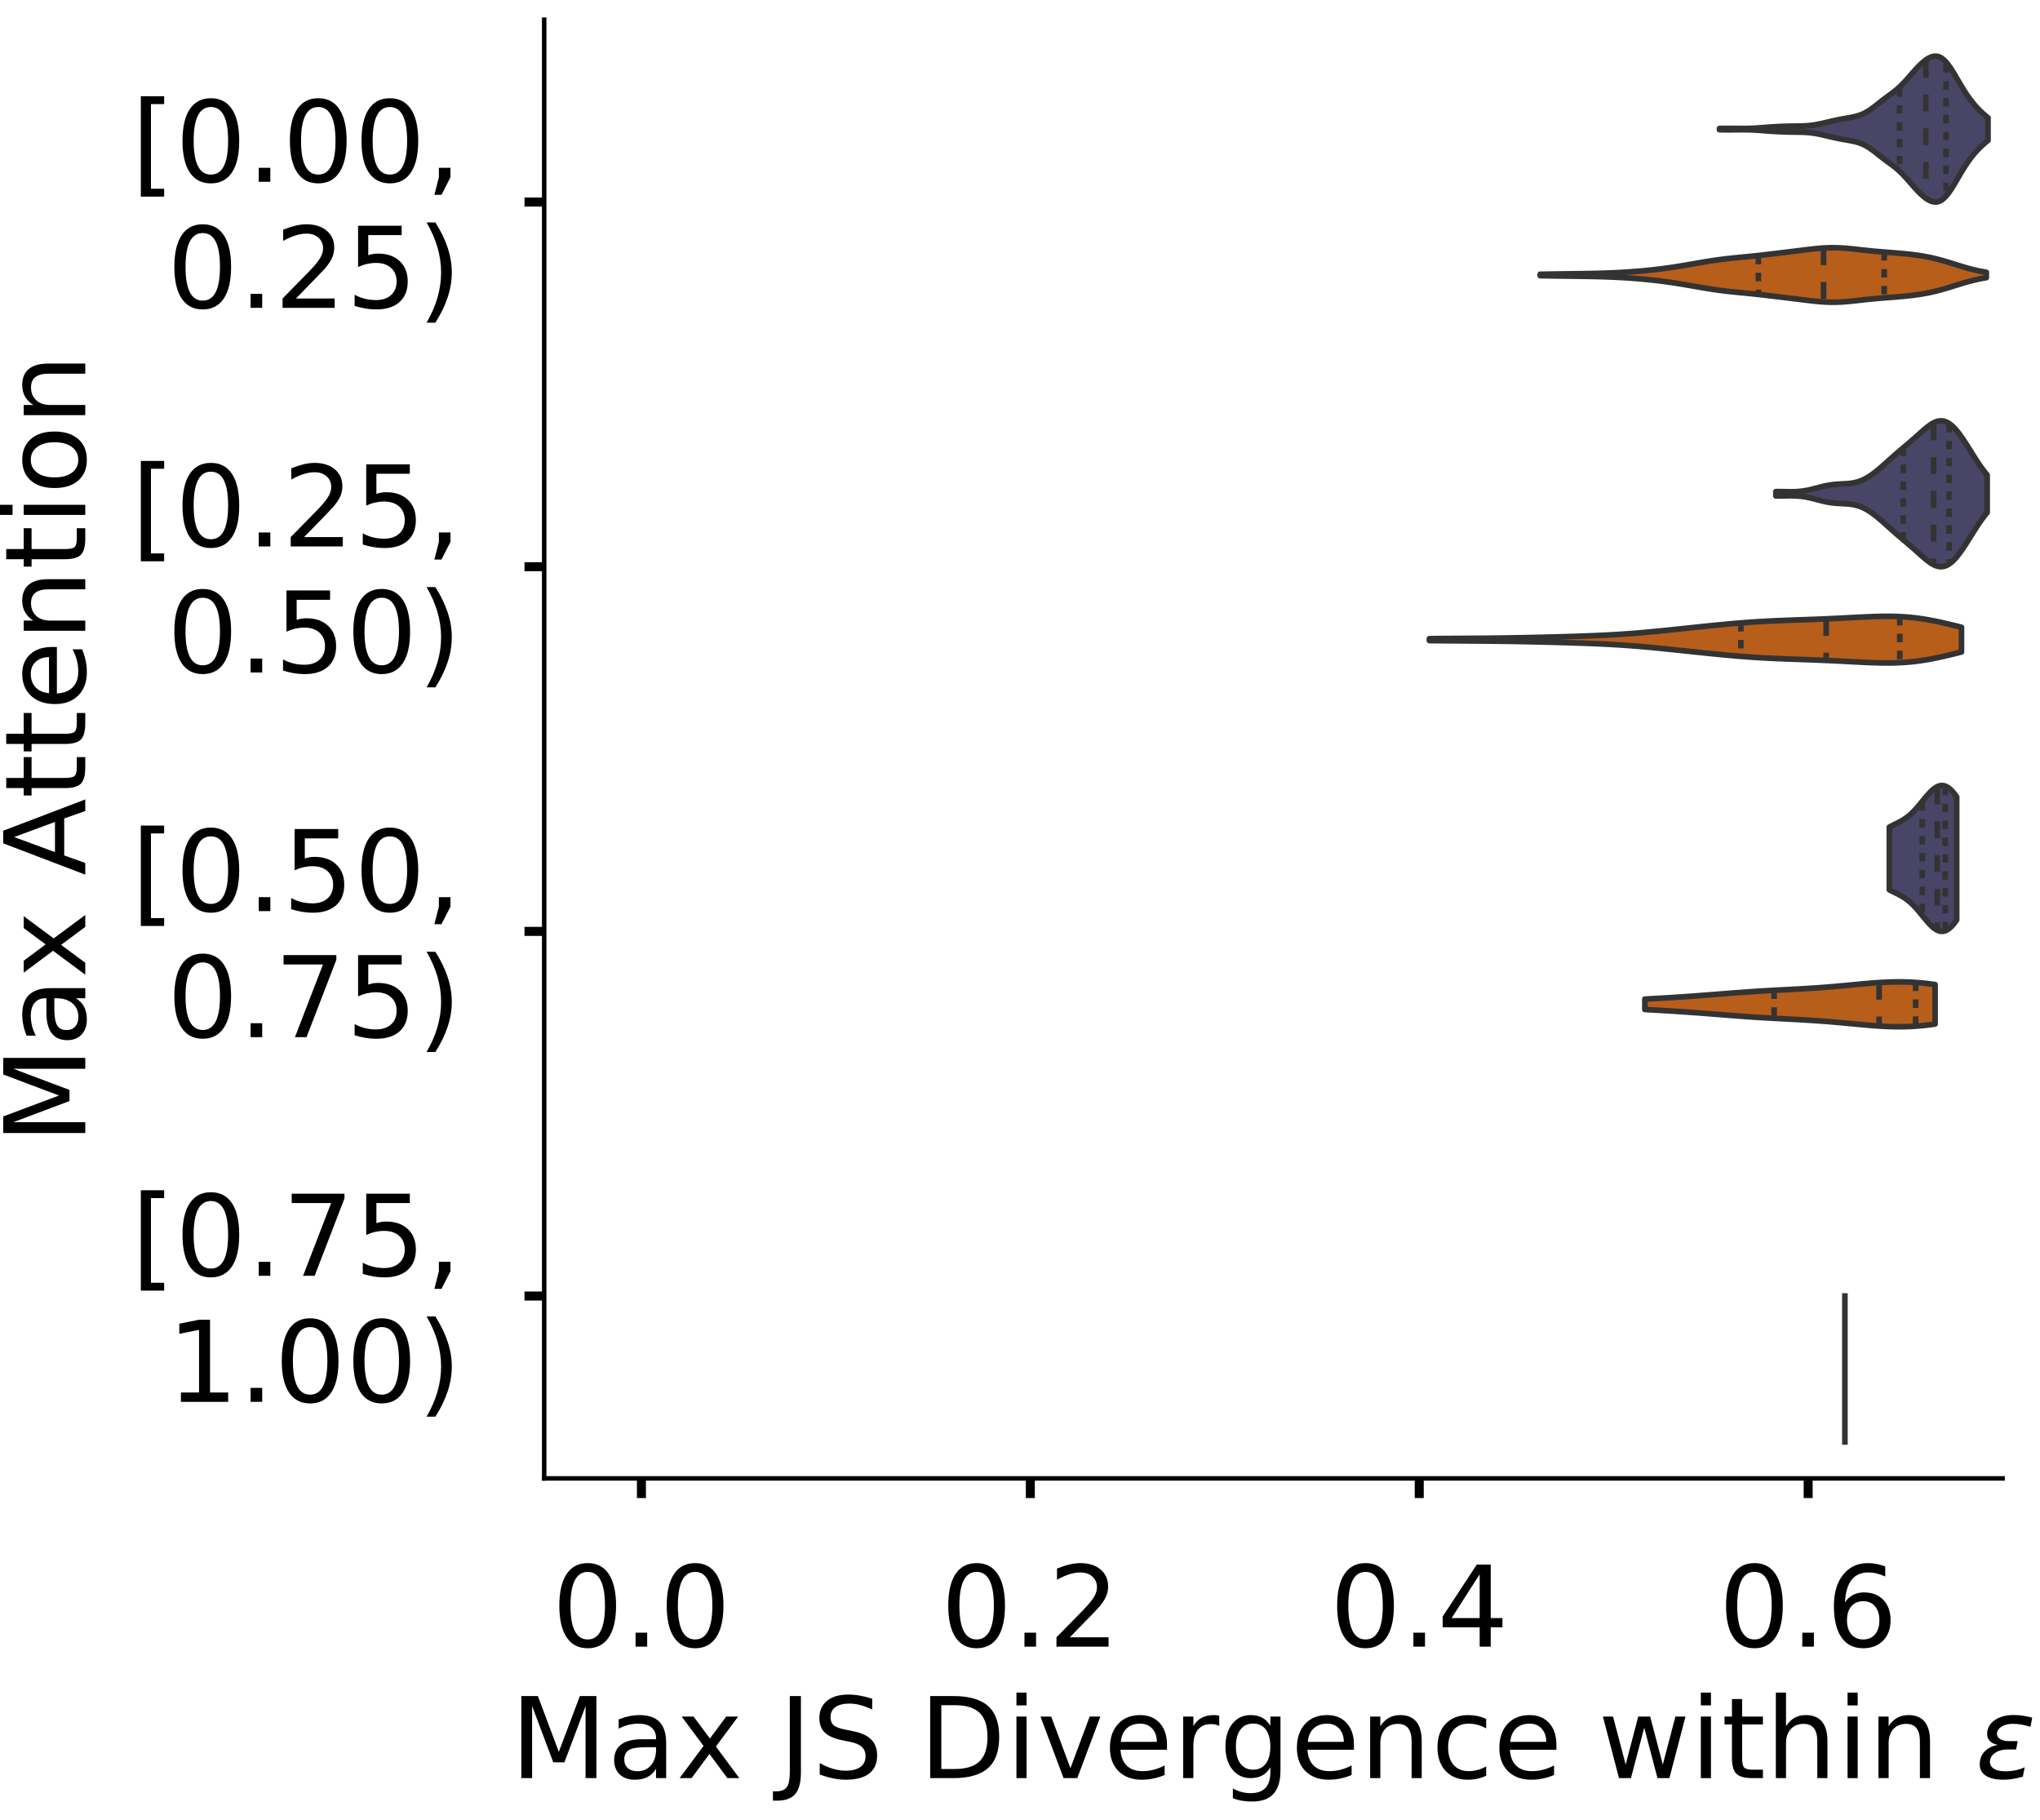 <?xml version="1.0" encoding="utf-8" standalone="no"?>
<!DOCTYPE svg PUBLIC "-//W3C//DTD SVG 1.1//EN"
  "http://www.w3.org/Graphics/SVG/1.1/DTD/svg11.dtd">
<!-- Created with matplotlib (https://matplotlib.org/) -->
<svg height="323.353pt" version="1.1" viewBox="0 0 362.497 323.353" width="362.497pt" xmlns="http://www.w3.org/2000/svg" xmlns:xlink="http://www.w3.org/1999/xlink">
 <defs>
  <style type="text/css">
*{stroke-linecap:butt;stroke-linejoin:round;}
  </style>
 </defs>
 <g id="figure_1">
  <g id="patch_1">
   <path d="M 0 323.353 
L 362.497 323.353 
L 362.497 -0 
L 0 -0 
z
" style="fill:#ffffff;"/>
  </g>
  <g id="axes_1">
   <g id="patch_2">
    <path d="M -273.813 262.653 
L -14.66 262.653 
L -14.66 3.5 
L -273.813 3.5 
z
" style="fill:#ffffff;"/>
   </g>
   <g id="patch_3">
    <path clip-path="url(#pb2cd64a7e2)" d="M -262.034 262.653 
L -256.144 262.653 
L -256.144 262.653 
L -262.034 262.653 
z
" style="fill:#43406b;opacity:0.6;stroke:#000000;stroke-linejoin:miter;stroke-width:0.5;"/>
   </g>
   <g id="patch_4">
    <path clip-path="url(#pb2cd64a7e2)" d="M -256.144 262.653 
L -250.254 262.653 
L -250.254 262.653 
L -256.144 262.653 
z
" style="fill:#43406b;opacity:0.6;stroke:#000000;stroke-linejoin:miter;stroke-width:0.5;"/>
   </g>
   <g id="patch_5">
    <path clip-path="url(#pb2cd64a7e2)" d="M -250.254 262.653 
L -244.364 262.653 
L -244.364 262.653 
L -250.254 262.653 
z
" style="fill:#43406b;opacity:0.6;stroke:#000000;stroke-linejoin:miter;stroke-width:0.5;"/>
   </g>
   <g id="patch_6">
    <path clip-path="url(#pb2cd64a7e2)" d="M -244.364 262.653 
L -238.474 262.653 
L -238.474 262.653 
L -244.364 262.653 
z
" style="fill:#43406b;opacity:0.6;stroke:#000000;stroke-linejoin:miter;stroke-width:0.5;"/>
   </g>
   <g id="patch_7">
    <path clip-path="url(#pb2cd64a7e2)" d="M -238.474 262.653 
L -232.584 262.653 
L -232.584 262.653 
L -238.474 262.653 
z
" style="fill:#43406b;opacity:0.6;stroke:#000000;stroke-linejoin:miter;stroke-width:0.5;"/>
   </g>
   <g id="patch_8">
    <path clip-path="url(#pb2cd64a7e2)" d="M -232.584 262.653 
L -226.695 262.653 
L -226.695 262.653 
L -232.584 262.653 
z
" style="fill:#43406b;opacity:0.6;stroke:#000000;stroke-linejoin:miter;stroke-width:0.5;"/>
   </g>
   <g id="patch_9">
    <path clip-path="url(#pb2cd64a7e2)" d="M -226.695 262.653 
L -220.805 262.653 
L -220.805 262.653 
L -226.695 262.653 
z
" style="fill:#43406b;opacity:0.6;stroke:#000000;stroke-linejoin:miter;stroke-width:0.5;"/>
   </g>
   <g id="patch_10">
    <path clip-path="url(#pb2cd64a7e2)" d="M -220.805 262.653 
L -214.915 262.653 
L -214.915 262.653 
L -220.805 262.653 
z
" style="fill:#43406b;opacity:0.6;stroke:#000000;stroke-linejoin:miter;stroke-width:0.5;"/>
   </g>
   <g id="patch_11">
    <path clip-path="url(#pb2cd64a7e2)" d="M -214.915 262.653 
L -209.025 262.653 
L -209.025 262.653 
L -214.915 262.653 
z
" style="fill:#43406b;opacity:0.6;stroke:#000000;stroke-linejoin:miter;stroke-width:0.5;"/>
   </g>
   <g id="patch_12">
    <path clip-path="url(#pb2cd64a7e2)" d="M -209.025 262.653 
L -203.135 262.653 
L -203.135 262.653 
L -209.025 262.653 
z
" style="fill:#43406b;opacity:0.6;stroke:#000000;stroke-linejoin:miter;stroke-width:0.5;"/>
   </g>
   <g id="patch_13">
    <path clip-path="url(#pb2cd64a7e2)" d="M -203.135 262.653 
L -197.245 262.653 
L -197.245 262.653 
L -203.135 262.653 
z
" style="fill:#43406b;opacity:0.6;stroke:#000000;stroke-linejoin:miter;stroke-width:0.5;"/>
   </g>
   <g id="patch_14">
    <path clip-path="url(#pb2cd64a7e2)" d="M -197.245 262.653 
L -191.355 262.653 
L -191.355 262.653 
L -197.245 262.653 
z
" style="fill:#43406b;opacity:0.6;stroke:#000000;stroke-linejoin:miter;stroke-width:0.5;"/>
   </g>
   <g id="patch_15">
    <path clip-path="url(#pb2cd64a7e2)" d="M -191.355 262.653 
L -185.466 262.653 
L -185.466 262.653 
L -191.355 262.653 
z
" style="fill:#43406b;opacity:0.6;stroke:#000000;stroke-linejoin:miter;stroke-width:0.5;"/>
   </g>
   <g id="patch_16">
    <path clip-path="url(#pb2cd64a7e2)" d="M -185.466 262.653 
L -179.576 262.653 
L -179.576 262.653 
L -185.466 262.653 
z
" style="fill:#43406b;opacity:0.6;stroke:#000000;stroke-linejoin:miter;stroke-width:0.5;"/>
   </g>
   <g id="patch_17">
    <path clip-path="url(#pb2cd64a7e2)" d="M -179.576 262.653 
L -173.686 262.653 
L -173.686 262.653 
L -179.576 262.653 
z
" style="fill:#43406b;opacity:0.6;stroke:#000000;stroke-linejoin:miter;stroke-width:0.5;"/>
   </g>
   <g id="patch_18">
    <path clip-path="url(#pb2cd64a7e2)" d="M -173.686 262.653 
L -167.796 262.653 
L -167.796 262.653 
L -173.686 262.653 
z
" style="fill:#43406b;opacity:0.6;stroke:#000000;stroke-linejoin:miter;stroke-width:0.5;"/>
   </g>
   <g id="patch_19">
    <path clip-path="url(#pb2cd64a7e2)" d="M -167.796 262.653 
L -161.906 262.653 
L -161.906 262.653 
L -167.796 262.653 
z
" style="fill:#43406b;opacity:0.6;stroke:#000000;stroke-linejoin:miter;stroke-width:0.5;"/>
   </g>
   <g id="patch_20">
    <path clip-path="url(#pb2cd64a7e2)" d="M -161.906 262.653 
L -156.016 262.653 
L -156.016 262.653 
L -161.906 262.653 
z
" style="fill:#43406b;opacity:0.6;stroke:#000000;stroke-linejoin:miter;stroke-width:0.5;"/>
   </g>
   <g id="patch_21">
    <path clip-path="url(#pb2cd64a7e2)" d="M -156.016 262.653 
L -150.127 262.653 
L -150.127 262.653 
L -156.016 262.653 
z
" style="fill:#43406b;opacity:0.6;stroke:#000000;stroke-linejoin:miter;stroke-width:0.5;"/>
   </g>
   <g id="patch_22">
    <path clip-path="url(#pb2cd64a7e2)" d="M -150.127 262.653 
L -144.237 262.653 
L -144.237 262.653 
L -150.127 262.653 
z
" style="fill:#43406b;opacity:0.6;stroke:#000000;stroke-linejoin:miter;stroke-width:0.5;"/>
   </g>
   <g id="patch_23">
    <path clip-path="url(#pb2cd64a7e2)" d="M -144.237 262.653 
L -138.347 262.653 
L -138.347 262.653 
L -144.237 262.653 
z
" style="fill:#43406b;opacity:0.6;stroke:#000000;stroke-linejoin:miter;stroke-width:0.5;"/>
   </g>
   <g id="patch_24">
    <path clip-path="url(#pb2cd64a7e2)" d="M -138.347 262.653 
L -132.457 262.653 
L -132.457 262.653 
L -138.347 262.653 
z
" style="fill:#43406b;opacity:0.6;stroke:#000000;stroke-linejoin:miter;stroke-width:0.5;"/>
   </g>
   <g id="patch_25">
    <path clip-path="url(#pb2cd64a7e2)" d="M -132.457 262.653 
L -126.567 262.653 
L -126.567 262.653 
L -132.457 262.653 
z
" style="fill:#43406b;opacity:0.6;stroke:#000000;stroke-linejoin:miter;stroke-width:0.5;"/>
   </g>
   <g id="patch_26">
    <path clip-path="url(#pb2cd64a7e2)" d="M -126.567 262.653 
L -120.677 262.653 
L -120.677 262.653 
L -126.567 262.653 
z
" style="fill:#43406b;opacity:0.6;stroke:#000000;stroke-linejoin:miter;stroke-width:0.5;"/>
   </g>
   <g id="patch_27">
    <path clip-path="url(#pb2cd64a7e2)" d="M -120.677 262.653 
L -114.787 262.653 
L -114.787 262.653 
L -120.677 262.653 
z
" style="fill:#43406b;opacity:0.6;stroke:#000000;stroke-linejoin:miter;stroke-width:0.5;"/>
   </g>
   <g id="patch_28">
    <path clip-path="url(#pb2cd64a7e2)" d="M -114.787 262.653 
L -108.898 262.653 
L -108.898 262.653 
L -114.787 262.653 
z
" style="fill:#43406b;opacity:0.6;stroke:#000000;stroke-linejoin:miter;stroke-width:0.5;"/>
   </g>
   <g id="patch_29">
    <path clip-path="url(#pb2cd64a7e2)" d="M -108.898 262.653 
L -103.008 262.653 
L -103.008 262.653 
L -108.898 262.653 
z
" style="fill:#43406b;opacity:0.6;stroke:#000000;stroke-linejoin:miter;stroke-width:0.5;"/>
   </g>
   <g id="patch_30">
    <path clip-path="url(#pb2cd64a7e2)" d="M -103.008 262.653 
L -97.118 262.653 
L -97.118 262.653 
L -103.008 262.653 
z
" style="fill:#43406b;opacity:0.6;stroke:#000000;stroke-linejoin:miter;stroke-width:0.5;"/>
   </g>
   <g id="patch_31">
    <path clip-path="url(#pb2cd64a7e2)" d="M -97.118 262.653 
L -91.228 262.653 
L -91.228 262.653 
L -97.118 262.653 
z
" style="fill:#43406b;opacity:0.6;stroke:#000000;stroke-linejoin:miter;stroke-width:0.5;"/>
   </g>
   <g id="patch_32">
    <path clip-path="url(#pb2cd64a7e2)" d="M -91.228 262.653 
L -85.338 262.653 
L -85.338 262.653 
L -91.228 262.653 
z
" style="fill:#43406b;opacity:0.6;stroke:#000000;stroke-linejoin:miter;stroke-width:0.5;"/>
   </g>
   <g id="patch_33">
    <path clip-path="url(#pb2cd64a7e2)" d="M -85.338 262.653 
L -79.448 262.653 
L -79.448 262.653 
L -85.338 262.653 
z
" style="fill:#43406b;opacity:0.6;stroke:#000000;stroke-linejoin:miter;stroke-width:0.5;"/>
   </g>
   <g id="patch_34">
    <path clip-path="url(#pb2cd64a7e2)" d="M -79.448 262.653 
L -73.558 262.653 
L -73.558 261.29 
L -79.448 261.29 
z
" style="fill:#43406b;opacity:0.6;stroke:#000000;stroke-linejoin:miter;stroke-width:0.5;"/>
   </g>
   <g id="patch_35">
    <path clip-path="url(#pb2cd64a7e2)" d="M -73.558 262.653 
L -67.669 262.653 
L -67.669 261.29 
L -73.558 261.29 
z
" style="fill:#43406b;opacity:0.6;stroke:#000000;stroke-linejoin:miter;stroke-width:0.5;"/>
   </g>
   <g id="patch_36">
    <path clip-path="url(#pb2cd64a7e2)" d="M -67.669 262.653 
L -61.779 262.653 
L -61.779 250.381 
L -67.669 250.381 
z
" style="fill:#43406b;opacity:0.6;stroke:#000000;stroke-linejoin:miter;stroke-width:0.5;"/>
   </g>
   <g id="patch_37">
    <path clip-path="url(#pb2cd64a7e2)" d="M -61.779 262.653 
L -55.889 262.653 
L -55.889 247.654 
L -61.779 247.654 
z
" style="fill:#43406b;opacity:0.6;stroke:#000000;stroke-linejoin:miter;stroke-width:0.5;"/>
   </g>
   <g id="patch_38">
    <path clip-path="url(#pb2cd64a7e2)" d="M -55.889 262.653 
L -49.999 262.653 
L -49.999 221.745 
L -55.889 221.745 
z
" style="fill:#43406b;opacity:0.6;stroke:#000000;stroke-linejoin:miter;stroke-width:0.5;"/>
   </g>
   <g id="patch_39">
    <path clip-path="url(#pb2cd64a7e2)" d="M -49.999 262.653 
L -44.109 262.653 
L -44.109 152.201 
L -49.999 152.201 
z
" style="fill:#43406b;opacity:0.6;stroke:#000000;stroke-linejoin:miter;stroke-width:0.5;"/>
   </g>
   <g id="patch_40">
    <path clip-path="url(#pb2cd64a7e2)" d="M -44.109 262.653 
L -38.219 262.653 
L -38.219 26.749 
L -44.109 26.749 
z
" style="fill:#43406b;opacity:0.6;stroke:#000000;stroke-linejoin:miter;stroke-width:0.5;"/>
   </g>
   <g id="patch_41">
    <path clip-path="url(#pb2cd64a7e2)" d="M -38.219 262.653 
L -32.33 262.653 
L -32.33 15.841 
L -38.219 15.841 
z
" style="fill:#43406b;opacity:0.6;stroke:#000000;stroke-linejoin:miter;stroke-width:0.5;"/>
   </g>
   <g id="patch_42">
    <path clip-path="url(#pb2cd64a7e2)" d="M -32.33 262.653 
L -26.44 262.653 
L -26.44 213.564 
L -32.33 213.564 
z
" style="fill:#43406b;opacity:0.6;stroke:#000000;stroke-linejoin:miter;stroke-width:0.5;"/>
   </g>
   <g id="patch_43">
    <path clip-path="url(#pb2cd64a7e2)" d="M -262.034 262.653 
L -256.144 262.653 
L -256.144 262.653 
L -262.034 262.653 
z
" style="fill:#d15a00;opacity:0.6;stroke:#000000;stroke-linejoin:miter;stroke-width:0.5;"/>
   </g>
   <g id="patch_44">
    <path clip-path="url(#pb2cd64a7e2)" d="M -256.144 262.653 
L -250.254 262.653 
L -250.254 262.653 
L -256.144 262.653 
z
" style="fill:#d15a00;opacity:0.6;stroke:#000000;stroke-linejoin:miter;stroke-width:0.5;"/>
   </g>
   <g id="patch_45">
    <path clip-path="url(#pb2cd64a7e2)" d="M -250.254 262.653 
L -244.364 262.653 
L -244.364 262.653 
L -250.254 262.653 
z
" style="fill:#d15a00;opacity:0.6;stroke:#000000;stroke-linejoin:miter;stroke-width:0.5;"/>
   </g>
   <g id="patch_46">
    <path clip-path="url(#pb2cd64a7e2)" d="M -244.364 262.653 
L -238.474 262.653 
L -238.474 262.653 
L -244.364 262.653 
z
" style="fill:#d15a00;opacity:0.6;stroke:#000000;stroke-linejoin:miter;stroke-width:0.5;"/>
   </g>
   <g id="patch_47">
    <path clip-path="url(#pb2cd64a7e2)" d="M -238.474 262.653 
L -232.584 262.653 
L -232.584 262.653 
L -238.474 262.653 
z
" style="fill:#d15a00;opacity:0.6;stroke:#000000;stroke-linejoin:miter;stroke-width:0.5;"/>
   </g>
   <g id="patch_48">
    <path clip-path="url(#pb2cd64a7e2)" d="M -232.584 262.653 
L -226.695 262.653 
L -226.695 262.653 
L -232.584 262.653 
z
" style="fill:#d15a00;opacity:0.6;stroke:#000000;stroke-linejoin:miter;stroke-width:0.5;"/>
   </g>
   <g id="patch_49">
    <path clip-path="url(#pb2cd64a7e2)" d="M -226.695 262.653 
L -220.805 262.653 
L -220.805 262.653 
L -226.695 262.653 
z
" style="fill:#d15a00;opacity:0.6;stroke:#000000;stroke-linejoin:miter;stroke-width:0.5;"/>
   </g>
   <g id="patch_50">
    <path clip-path="url(#pb2cd64a7e2)" d="M -220.805 262.653 
L -214.915 262.653 
L -214.915 262.653 
L -220.805 262.653 
z
" style="fill:#d15a00;opacity:0.6;stroke:#000000;stroke-linejoin:miter;stroke-width:0.5;"/>
   </g>
   <g id="patch_51">
    <path clip-path="url(#pb2cd64a7e2)" d="M -214.915 262.653 
L -209.025 262.653 
L -209.025 262.653 
L -214.915 262.653 
z
" style="fill:#d15a00;opacity:0.6;stroke:#000000;stroke-linejoin:miter;stroke-width:0.5;"/>
   </g>
   <g id="patch_52">
    <path clip-path="url(#pb2cd64a7e2)" d="M -209.025 262.653 
L -203.135 262.653 
L -203.135 262.653 
L -209.025 262.653 
z
" style="fill:#d15a00;opacity:0.6;stroke:#000000;stroke-linejoin:miter;stroke-width:0.5;"/>
   </g>
   <g id="patch_53">
    <path clip-path="url(#pb2cd64a7e2)" d="M -203.135 262.653 
L -197.245 262.653 
L -197.245 262.653 
L -203.135 262.653 
z
" style="fill:#d15a00;opacity:0.6;stroke:#000000;stroke-linejoin:miter;stroke-width:0.5;"/>
   </g>
   <g id="patch_54">
    <path clip-path="url(#pb2cd64a7e2)" d="M -197.245 262.653 
L -191.355 262.653 
L -191.355 262.653 
L -197.245 262.653 
z
" style="fill:#d15a00;opacity:0.6;stroke:#000000;stroke-linejoin:miter;stroke-width:0.5;"/>
   </g>
   <g id="patch_55">
    <path clip-path="url(#pb2cd64a7e2)" d="M -191.355 262.653 
L -185.466 262.653 
L -185.466 262.653 
L -191.355 262.653 
z
" style="fill:#d15a00;opacity:0.6;stroke:#000000;stroke-linejoin:miter;stroke-width:0.5;"/>
   </g>
   <g id="patch_56">
    <path clip-path="url(#pb2cd64a7e2)" d="M -185.466 262.653 
L -179.576 262.653 
L -179.576 262.653 
L -185.466 262.653 
z
" style="fill:#d15a00;opacity:0.6;stroke:#000000;stroke-linejoin:miter;stroke-width:0.5;"/>
   </g>
   <g id="patch_57">
    <path clip-path="url(#pb2cd64a7e2)" d="M -179.576 262.653 
L -173.686 262.653 
L -173.686 262.653 
L -179.576 262.653 
z
" style="fill:#d15a00;opacity:0.6;stroke:#000000;stroke-linejoin:miter;stroke-width:0.5;"/>
   </g>
   <g id="patch_58">
    <path clip-path="url(#pb2cd64a7e2)" d="M -173.686 262.653 
L -167.796 262.653 
L -167.796 262.653 
L -173.686 262.653 
z
" style="fill:#d15a00;opacity:0.6;stroke:#000000;stroke-linejoin:miter;stroke-width:0.5;"/>
   </g>
   <g id="patch_59">
    <path clip-path="url(#pb2cd64a7e2)" d="M -167.796 262.653 
L -161.906 262.653 
L -161.906 262.653 
L -167.796 262.653 
z
" style="fill:#d15a00;opacity:0.6;stroke:#000000;stroke-linejoin:miter;stroke-width:0.5;"/>
   </g>
   <g id="patch_60">
    <path clip-path="url(#pb2cd64a7e2)" d="M -161.906 262.653 
L -156.016 262.653 
L -156.016 262.653 
L -161.906 262.653 
z
" style="fill:#d15a00;opacity:0.6;stroke:#000000;stroke-linejoin:miter;stroke-width:0.5;"/>
   </g>
   <g id="patch_61">
    <path clip-path="url(#pb2cd64a7e2)" d="M -156.016 262.653 
L -150.127 262.653 
L -150.127 262.653 
L -156.016 262.653 
z
" style="fill:#d15a00;opacity:0.6;stroke:#000000;stroke-linejoin:miter;stroke-width:0.5;"/>
   </g>
   <g id="patch_62">
    <path clip-path="url(#pb2cd64a7e2)" d="M -150.127 262.653 
L -144.237 262.653 
L -144.237 262.653 
L -150.127 262.653 
z
" style="fill:#d15a00;opacity:0.6;stroke:#000000;stroke-linejoin:miter;stroke-width:0.5;"/>
   </g>
   <g id="patch_63">
    <path clip-path="url(#pb2cd64a7e2)" d="M -144.237 262.653 
L -138.347 262.653 
L -138.347 262.653 
L -144.237 262.653 
z
" style="fill:#d15a00;opacity:0.6;stroke:#000000;stroke-linejoin:miter;stroke-width:0.5;"/>
   </g>
   <g id="patch_64">
    <path clip-path="url(#pb2cd64a7e2)" d="M -138.347 262.653 
L -132.457 262.653 
L -132.457 262.653 
L -138.347 262.653 
z
" style="fill:#d15a00;opacity:0.6;stroke:#000000;stroke-linejoin:miter;stroke-width:0.5;"/>
   </g>
   <g id="patch_65">
    <path clip-path="url(#pb2cd64a7e2)" d="M -132.457 262.653 
L -126.567 262.653 
L -126.567 262.653 
L -132.457 262.653 
z
" style="fill:#d15a00;opacity:0.6;stroke:#000000;stroke-linejoin:miter;stroke-width:0.5;"/>
   </g>
   <g id="patch_66">
    <path clip-path="url(#pb2cd64a7e2)" d="M -126.567 262.653 
L -120.677 262.653 
L -120.677 261.688 
L -126.567 261.688 
z
" style="fill:#d15a00;opacity:0.6;stroke:#000000;stroke-linejoin:miter;stroke-width:0.5;"/>
   </g>
   <g id="patch_67">
    <path clip-path="url(#pb2cd64a7e2)" d="M -120.677 262.653 
L -114.787 262.653 
L -114.787 261.688 
L -120.677 261.688 
z
" style="fill:#d15a00;opacity:0.6;stroke:#000000;stroke-linejoin:miter;stroke-width:0.5;"/>
   </g>
   <g id="patch_68">
    <path clip-path="url(#pb2cd64a7e2)" d="M -114.787 262.653 
L -108.898 262.653 
L -108.898 261.688 
L -114.787 261.688 
z
" style="fill:#d15a00;opacity:0.6;stroke:#000000;stroke-linejoin:miter;stroke-width:0.5;"/>
   </g>
   <g id="patch_69">
    <path clip-path="url(#pb2cd64a7e2)" d="M -108.898 262.653 
L -103.008 262.653 
L -103.008 258.793 
L -108.898 258.793 
z
" style="fill:#d15a00;opacity:0.6;stroke:#000000;stroke-linejoin:miter;stroke-width:0.5;"/>
   </g>
   <g id="patch_70">
    <path clip-path="url(#pb2cd64a7e2)" d="M -103.008 262.653 
L -97.118 262.653 
L -97.118 257.828 
L -103.008 257.828 
z
" style="fill:#d15a00;opacity:0.6;stroke:#000000;stroke-linejoin:miter;stroke-width:0.5;"/>
   </g>
   <g id="patch_71">
    <path clip-path="url(#pb2cd64a7e2)" d="M -97.118 262.653 
L -91.228 262.653 
L -91.228 254.933 
L -97.118 254.933 
z
" style="fill:#d15a00;opacity:0.6;stroke:#000000;stroke-linejoin:miter;stroke-width:0.5;"/>
   </g>
   <g id="patch_72">
    <path clip-path="url(#pb2cd64a7e2)" d="M -91.228 262.653 
L -85.338 262.653 
L -85.338 246.248 
L -91.228 246.248 
z
" style="fill:#d15a00;opacity:0.6;stroke:#000000;stroke-linejoin:miter;stroke-width:0.5;"/>
   </g>
   <g id="patch_73">
    <path clip-path="url(#pb2cd64a7e2)" d="M -85.338 262.653 
L -79.448 262.653 
L -79.448 229.842 
L -85.338 229.842 
z
" style="fill:#d15a00;opacity:0.6;stroke:#000000;stroke-linejoin:miter;stroke-width:0.5;"/>
   </g>
   <g id="patch_74">
    <path clip-path="url(#pb2cd64a7e2)" d="M -79.448 262.653 
L -73.558 262.653 
L -73.558 203.786 
L -79.448 203.786 
z
" style="fill:#d15a00;opacity:0.6;stroke:#000000;stroke-linejoin:miter;stroke-width:0.5;"/>
   </g>
   <g id="patch_75">
    <path clip-path="url(#pb2cd64a7e2)" d="M -73.558 262.653 
L -67.669 262.653 
L -67.669 192.205 
L -73.558 192.205 
z
" style="fill:#d15a00;opacity:0.6;stroke:#000000;stroke-linejoin:miter;stroke-width:0.5;"/>
   </g>
   <g id="patch_76">
    <path clip-path="url(#pb2cd64a7e2)" d="M -67.669 262.653 
L -61.779 262.653 
L -61.779 175.8 
L -67.669 175.8 
z
" style="fill:#d15a00;opacity:0.6;stroke:#000000;stroke-linejoin:miter;stroke-width:0.5;"/>
   </g>
   <g id="patch_77">
    <path clip-path="url(#pb2cd64a7e2)" d="M -61.779 262.653 
L -55.889 262.653 
L -55.889 166.149 
L -61.779 166.149 
z
" style="fill:#d15a00;opacity:0.6;stroke:#000000;stroke-linejoin:miter;stroke-width:0.5;"/>
   </g>
   <g id="patch_78">
    <path clip-path="url(#pb2cd64a7e2)" d="M -55.889 262.653 
L -49.999 262.653 
L -49.999 157.464 
L -55.889 157.464 
z
" style="fill:#d15a00;opacity:0.6;stroke:#000000;stroke-linejoin:miter;stroke-width:0.5;"/>
   </g>
   <g id="patch_79">
    <path clip-path="url(#pb2cd64a7e2)" d="M -49.999 262.653 
L -44.109 262.653 
L -44.109 173.869 
L -49.999 173.869 
z
" style="fill:#d15a00;opacity:0.6;stroke:#000000;stroke-linejoin:miter;stroke-width:0.5;"/>
   </g>
   <g id="patch_80">
    <path clip-path="url(#pb2cd64a7e2)" d="M -44.109 262.653 
L -38.219 262.653 
L -38.219 179.66 
L -44.109 179.66 
z
" style="fill:#d15a00;opacity:0.6;stroke:#000000;stroke-linejoin:miter;stroke-width:0.5;"/>
   </g>
   <g id="patch_81">
    <path clip-path="url(#pb2cd64a7e2)" d="M -38.219 262.653 
L -32.33 262.653 
L -32.33 211.506 
L -38.219 211.506 
z
" style="fill:#d15a00;opacity:0.6;stroke:#000000;stroke-linejoin:miter;stroke-width:0.5;"/>
   </g>
   <g id="patch_82">
    <path clip-path="url(#pb2cd64a7e2)" d="M -32.33 262.653 
L -26.44 262.653 
L -26.44 258.793 
L -32.33 258.793 
z
" style="fill:#d15a00;opacity:0.6;stroke:#000000;stroke-linejoin:miter;stroke-width:0.5;"/>
   </g>
   <g id="matplotlib.axis_1">
    <g id="xtick_1">
     <g id="line2d_1">
      <defs>
       <path d="M 0 0 
L 0 3.5 
" id="m3143c8d80f" style="stroke:#000000;stroke-width:1.6;"/>
      </defs>
      <g/>
     </g>
     <g id="text_1">
      <!-- 0.0 -->
      <defs>
       <path d="M 31.781 66.406 
Q 24.172 66.406 20.328 58.906 
Q 16.5 51.422 16.5 36.375 
Q 16.5 21.391 20.328 13.891 
Q 24.172 6.391 31.781 6.391 
Q 39.453 6.391 43.281 13.891 
Q 47.125 21.391 47.125 36.375 
Q 47.125 51.422 43.281 58.906 
Q 39.453 66.406 31.781 66.406 
z
M 31.781 74.219 
Q 44.047 74.219 50.516 64.516 
Q 56.984 54.828 56.984 36.375 
Q 56.984 17.969 50.516 8.266 
Q 44.047 -1.422 31.781 -1.422 
Q 19.531 -1.422 13.062 8.266 
Q 6.594 17.969 6.594 36.375 
Q 6.594 54.828 13.062 64.516 
Q 19.531 74.219 31.781 74.219 
z
" id="DejaVuSans-48"/>
       <path d="M 10.688 12.406 
L 21 12.406 
L 21 0 
L 10.688 0 
z
" id="DejaVuSans-46"/>
      </defs>
      <g transform="translate(-277.937 292.55)scale(0.2 -0.2)">
       <use xlink:href="#DejaVuSans-48"/>
       <use x="63.623" xlink:href="#DejaVuSans-46"/>
       <use x="95.41" xlink:href="#DejaVuSans-48"/>
      </g>
     </g>
    </g>
    <g id="xtick_2">
     <g id="line2d_2">
      <g/>
     </g>
     <g id="text_2">
      <!-- 0.2 -->
      <defs>
       <path d="M 19.188 8.297 
L 53.609 8.297 
L 53.609 0 
L 7.328 0 
L 7.328 8.297 
Q 12.938 14.109 22.625 23.891 
Q 32.328 33.688 34.812 36.531 
Q 39.547 41.844 41.422 45.531 
Q 43.312 49.219 43.312 52.781 
Q 43.312 58.594 39.234 62.25 
Q 35.156 65.922 28.609 65.922 
Q 23.969 65.922 18.812 64.312 
Q 13.672 62.703 7.812 59.422 
L 7.812 69.391 
Q 13.766 71.781 18.938 73 
Q 24.125 74.219 28.422 74.219 
Q 39.75 74.219 46.484 68.547 
Q 53.219 62.891 53.219 53.422 
Q 53.219 48.922 51.531 44.891 
Q 49.859 40.875 45.406 35.406 
Q 44.188 33.984 37.641 27.219 
Q 31.109 20.453 19.188 8.297 
z
" id="DejaVuSans-50"/>
      </defs>
      <g transform="translate(-210.624 292.55)scale(0.2 -0.2)">
       <use xlink:href="#DejaVuSans-48"/>
       <use x="63.623" xlink:href="#DejaVuSans-46"/>
       <use x="95.41" xlink:href="#DejaVuSans-50"/>
      </g>
     </g>
    </g>
    <g id="xtick_3">
     <g id="line2d_3">
      <g/>
     </g>
     <g id="text_3">
      <!-- 0.4 -->
      <defs>
       <path d="M 37.797 64.312 
L 12.891 25.391 
L 37.797 25.391 
z
M 35.203 72.906 
L 47.609 72.906 
L 47.609 25.391 
L 58.016 25.391 
L 58.016 17.188 
L 47.609 17.188 
L 47.609 0 
L 37.797 0 
L 37.797 17.188 
L 4.891 17.188 
L 4.891 26.703 
z
" id="DejaVuSans-52"/>
      </defs>
      <g transform="translate(-143.312 292.55)scale(0.2 -0.2)">
       <use xlink:href="#DejaVuSans-48"/>
       <use x="63.623" xlink:href="#DejaVuSans-46"/>
       <use x="95.41" xlink:href="#DejaVuSans-52"/>
      </g>
     </g>
    </g>
    <g id="xtick_4">
     <g id="line2d_4">
      <g/>
     </g>
     <g id="text_4">
      <!-- 0.6 -->
      <defs>
       <path d="M 33.016 40.375 
Q 26.375 40.375 22.484 35.828 
Q 18.609 31.297 18.609 23.391 
Q 18.609 15.531 22.484 10.953 
Q 26.375 6.391 33.016 6.391 
Q 39.656 6.391 43.531 10.953 
Q 47.406 15.531 47.406 23.391 
Q 47.406 31.297 43.531 35.828 
Q 39.656 40.375 33.016 40.375 
z
M 52.594 71.297 
L 52.594 62.312 
Q 48.875 64.062 45.094 64.984 
Q 41.312 65.922 37.594 65.922 
Q 27.828 65.922 22.672 59.328 
Q 17.531 52.734 16.797 39.406 
Q 19.672 43.656 24.016 45.922 
Q 28.375 48.188 33.594 48.188 
Q 44.578 48.188 50.953 41.516 
Q 57.328 34.859 57.328 23.391 
Q 57.328 12.156 50.688 5.359 
Q 44.047 -1.422 33.016 -1.422 
Q 20.359 -1.422 13.672 8.266 
Q 6.984 17.969 6.984 36.375 
Q 6.984 53.656 15.188 63.938 
Q 23.391 74.219 37.203 74.219 
Q 40.922 74.219 44.703 73.484 
Q 48.484 72.75 52.594 71.297 
z
" id="DejaVuSans-54"/>
      </defs>
      <g transform="translate(-75.999 292.55)scale(0.2 -0.2)">
       <use xlink:href="#DejaVuSans-48"/>
       <use x="63.623" xlink:href="#DejaVuSans-46"/>
       <use x="95.41" xlink:href="#DejaVuSans-54"/>
      </g>
     </g>
    </g>
    <g id="text_5">
     <!--   -->
     <defs>
      <path id="DejaVuSans-32"/>
     </defs>
     <g transform="translate(-147.415 315.906)scale(0.2 -0.2)">
      <use xlink:href="#DejaVuSans-32"/>
     </g>
    </g>
   </g>
   <g id="matplotlib.axis_2">
    <g id="ytick_1">
     <g id="line2d_5">
      <defs>
       <path d="M 0 0 
L -3.5 0 
" id="m2fd8e6dbeb" style="stroke:#000000;stroke-width:1.6;"/>
      </defs>
      <g/>
     </g>
     <g id="text_6">
      <!-- 0.0 -->
      <g transform="translate(-320.32 270.252)scale(0.2 -0.2)">
       <use xlink:href="#DejaVuSans-48"/>
       <use x="63.623" xlink:href="#DejaVuSans-46"/>
       <use x="95.41" xlink:href="#DejaVuSans-48"/>
      </g>
     </g>
    </g>
    <g id="ytick_2">
     <g id="line2d_6">
      <g/>
     </g>
     <g id="text_7">
      <!-- 0.1 -->
      <defs>
       <path d="M 12.406 8.297 
L 28.516 8.297 
L 28.516 63.922 
L 10.984 60.406 
L 10.984 69.391 
L 28.422 72.906 
L 38.281 72.906 
L 38.281 8.297 
L 54.391 8.297 
L 54.391 0 
L 12.406 0 
z
" id="DejaVuSans-49"/>
      </defs>
      <g transform="translate(-320.32 198.935)scale(0.2 -0.2)">
       <use xlink:href="#DejaVuSans-48"/>
       <use x="63.623" xlink:href="#DejaVuSans-46"/>
       <use x="95.41" xlink:href="#DejaVuSans-49"/>
      </g>
     </g>
    </g>
    <g id="ytick_3">
     <g id="line2d_7">
      <g/>
     </g>
     <g id="text_8">
      <!-- 0.2 -->
      <g transform="translate(-320.32 127.619)scale(0.2 -0.2)">
       <use xlink:href="#DejaVuSans-48"/>
       <use x="63.623" xlink:href="#DejaVuSans-46"/>
       <use x="95.41" xlink:href="#DejaVuSans-50"/>
      </g>
     </g>
    </g>
    <g id="ytick_4">
     <g id="line2d_8">
      <g/>
     </g>
     <g id="text_9">
      <!-- 0.3 -->
      <defs>
       <path d="M 40.578 39.312 
Q 47.656 37.797 51.625 33 
Q 55.609 28.219 55.609 21.188 
Q 55.609 10.406 48.188 4.484 
Q 40.766 -1.422 27.094 -1.422 
Q 22.516 -1.422 17.656 -0.516 
Q 12.797 0.391 7.625 2.203 
L 7.625 11.719 
Q 11.719 9.328 16.594 8.109 
Q 21.484 6.891 26.812 6.891 
Q 36.078 6.891 40.938 10.547 
Q 45.797 14.203 45.797 21.188 
Q 45.797 27.641 41.281 31.266 
Q 36.766 34.906 28.719 34.906 
L 20.219 34.906 
L 20.219 43.016 
L 29.109 43.016 
Q 36.375 43.016 40.234 45.922 
Q 44.094 48.828 44.094 54.297 
Q 44.094 59.906 40.109 62.906 
Q 36.141 65.922 28.719 65.922 
Q 24.656 65.922 20.016 65.031 
Q 15.375 64.156 9.812 62.312 
L 9.812 71.094 
Q 15.438 72.656 20.344 73.438 
Q 25.25 74.219 29.594 74.219 
Q 40.828 74.219 47.359 69.109 
Q 53.906 64.016 53.906 55.328 
Q 53.906 49.266 50.438 45.094 
Q 46.969 40.922 40.578 39.312 
z
" id="DejaVuSans-51"/>
      </defs>
      <g transform="translate(-320.32 56.302)scale(0.2 -0.2)">
       <use xlink:href="#DejaVuSans-48"/>
       <use x="63.623" xlink:href="#DejaVuSans-46"/>
       <use x="95.41" xlink:href="#DejaVuSans-51"/>
      </g>
     </g>
    </g>
    <g id="text_10">
     <!--   -->
     <g transform="translate(-327.98 135.873)rotate(-90)scale(0.176 -0.176)">
      <use xlink:href="#DejaVuSans-32"/>
     </g>
    </g>
   </g>
   <g id="patch_83">
    <path style="fill:none;stroke:#000000;stroke-linecap:square;stroke-linejoin:miter;stroke-width:0.8;"/>
   </g>
   <g id="patch_84">
    <path style="fill:none;stroke:#000000;stroke-linecap:square;stroke-linejoin:miter;stroke-width:0.8;"/>
   </g>
  </g>
  <g id="axes_2">
   <g id="patch_85">
    <path d="M 96.7 262.653 
L 355.853 262.653 
L 355.853 3.5 
L 96.7 3.5 
z
" style="fill:#ffffff;"/>
   </g>
   <g id="PolyCollection_1">
    <defs>
     <path d="M 305.542 -300.306 
L 305.542 -300.528 
L 306.024 -300.536 
L 306.506 -300.542 
L 306.988 -300.545 
L 307.47 -300.545 
L 307.952 -300.543 
L 308.434 -300.54 
L 308.916 -300.535 
L 309.398 -300.532 
L 309.88 -300.532 
L 310.362 -300.536 
L 310.844 -300.546 
L 311.326 -300.562 
L 311.808 -300.586 
L 312.29 -300.615 
L 312.772 -300.649 
L 313.254 -300.686 
L 313.736 -300.724 
L 314.218 -300.76 
L 314.7 -300.794 
L 315.182 -300.825 
L 315.664 -300.853 
L 316.146 -300.877 
L 316.628 -300.898 
L 317.11 -300.915 
L 317.592 -300.929 
L 318.074 -300.94 
L 318.556 -300.947 
L 319.038 -300.952 
L 319.52 -300.957 
L 320.002 -300.965 
L 320.484 -300.98 
L 320.966 -301.005 
L 321.448 -301.043 
L 321.93 -301.097 
L 322.412 -301.166 
L 322.894 -301.249 
L 323.376 -301.345 
L 323.858 -301.451 
L 324.34 -301.562 
L 324.822 -301.677 
L 325.304 -301.79 
L 325.786 -301.901 
L 326.268 -302.006 
L 326.75 -302.105 
L 327.232 -302.197 
L 327.714 -302.284 
L 328.196 -302.369 
L 328.678 -302.454 
L 329.16 -302.548 
L 329.642 -302.655 
L 330.124 -302.785 
L 330.606 -302.946 
L 331.088 -303.146 
L 331.57 -303.39 
L 332.052 -303.678 
L 332.534 -304.006 
L 333.016 -304.364 
L 333.498 -304.742 
L 333.98 -305.125 
L 334.462 -305.503 
L 334.944 -305.869 
L 335.426 -306.224 
L 335.908 -306.575 
L 336.39 -306.935 
L 336.872 -307.315 
L 337.354 -307.728 
L 337.836 -308.181 
L 338.318 -308.673 
L 338.8 -309.199 
L 339.282 -309.748 
L 339.764 -310.303 
L 340.246 -310.85 
L 340.728 -311.373 
L 341.21 -311.86 
L 341.692 -312.3 
L 342.174 -312.682 
L 342.656 -312.996 
L 343.138 -313.227 
L 343.62 -313.359 
L 344.102 -313.375 
L 344.584 -313.258 
L 345.066 -312.999 
L 345.548 -312.595 
L 346.03 -312.055 
L 346.512 -311.399 
L 346.994 -310.655 
L 347.476 -309.853 
L 347.958 -309.027 
L 348.44 -308.206 
L 348.922 -307.413 
L 349.404 -306.664 
L 349.886 -305.967 
L 350.368 -305.327 
L 350.85 -304.739 
L 351.332 -304.201 
L 351.814 -303.704 
L 352.296 -303.244 
L 352.778 -302.816 
L 353.26 -302.419 
L 353.26 -298.415 
L 353.26 -298.415 
L 352.778 -298.017 
L 352.296 -297.59 
L 351.814 -297.129 
L 351.332 -296.633 
L 350.85 -296.094 
L 350.368 -295.507 
L 349.886 -294.866 
L 349.404 -294.17 
L 348.922 -293.421 
L 348.44 -292.628 
L 347.958 -291.807 
L 347.476 -290.981 
L 346.994 -290.179 
L 346.512 -289.434 
L 346.03 -288.778 
L 345.548 -288.239 
L 345.066 -287.835 
L 344.584 -287.576 
L 344.102 -287.459 
L 343.62 -287.475 
L 343.138 -287.607 
L 342.656 -287.838 
L 342.174 -288.151 
L 341.692 -288.534 
L 341.21 -288.974 
L 340.728 -289.461 
L 340.246 -289.984 
L 339.764 -290.531 
L 339.282 -291.086 
L 338.8 -291.634 
L 338.318 -292.161 
L 337.836 -292.653 
L 337.354 -293.106 
L 336.872 -293.519 
L 336.39 -293.899 
L 335.908 -294.258 
L 335.426 -294.61 
L 334.944 -294.965 
L 334.462 -295.331 
L 333.98 -295.709 
L 333.498 -296.092 
L 333.016 -296.469 
L 332.534 -296.828 
L 332.052 -297.156 
L 331.57 -297.444 
L 331.088 -297.687 
L 330.606 -297.887 
L 330.124 -298.049 
L 329.642 -298.179 
L 329.16 -298.286 
L 328.678 -298.379 
L 328.196 -298.465 
L 327.714 -298.55 
L 327.232 -298.637 
L 326.75 -298.729 
L 326.268 -298.828 
L 325.786 -298.933 
L 325.304 -299.043 
L 324.822 -299.157 
L 324.34 -299.271 
L 323.858 -299.383 
L 323.376 -299.489 
L 322.894 -299.585 
L 322.412 -299.668 
L 321.93 -299.737 
L 321.448 -299.79 
L 320.966 -299.829 
L 320.484 -299.854 
L 320.002 -299.869 
L 319.52 -299.877 
L 319.038 -299.882 
L 318.556 -299.887 
L 318.074 -299.894 
L 317.592 -299.904 
L 317.11 -299.918 
L 316.628 -299.936 
L 316.146 -299.957 
L 315.664 -299.981 
L 315.182 -300.008 
L 314.7 -300.039 
L 314.218 -300.073 
L 313.736 -300.11 
L 313.254 -300.147 
L 312.772 -300.184 
L 312.29 -300.219 
L 311.808 -300.248 
L 311.326 -300.271 
L 310.844 -300.288 
L 310.362 -300.298 
L 309.88 -300.302 
L 309.398 -300.301 
L 308.916 -300.298 
L 308.434 -300.294 
L 307.952 -300.291 
L 307.47 -300.288 
L 306.988 -300.289 
L 306.506 -300.292 
L 306.024 -300.297 
L 305.542 -300.306 
z
" id="m8d29f810d1" style="stroke:#333333;"/>
    </defs>
    <g clip-path="url(#p6682db7fe3)">
     <use style="fill:#484566;stroke:#333333;" x="0" xlink:href="#m8d29f810d1" y="323.353"/>
    </g>
   </g>
   <g id="PolyCollection_2">
    <defs>
     <path d="M 273.684 -274.373 
L 273.684 -274.63 
L 274.485 -274.644 
L 275.285 -274.657 
L 276.086 -274.669 
L 276.887 -274.68 
L 277.688 -274.69 
L 278.488 -274.7 
L 279.289 -274.71 
L 280.09 -274.721 
L 280.89 -274.732 
L 281.691 -274.745 
L 282.492 -274.759 
L 283.293 -274.776 
L 284.093 -274.795 
L 284.894 -274.818 
L 285.695 -274.844 
L 286.496 -274.876 
L 287.296 -274.913 
L 288.097 -274.955 
L 288.898 -275.003 
L 289.698 -275.058 
L 290.499 -275.118 
L 291.3 -275.184 
L 292.101 -275.256 
L 292.901 -275.334 
L 293.702 -275.419 
L 294.503 -275.511 
L 295.303 -275.609 
L 296.104 -275.716 
L 296.905 -275.829 
L 297.706 -275.949 
L 298.506 -276.076 
L 299.307 -276.209 
L 300.108 -276.346 
L 300.909 -276.484 
L 301.709 -276.624 
L 302.51 -276.761 
L 303.311 -276.894 
L 304.111 -277.021 
L 304.912 -277.14 
L 305.713 -277.25 
L 306.514 -277.35 
L 307.314 -277.441 
L 308.115 -277.526 
L 308.916 -277.605 
L 309.716 -277.683 
L 310.517 -277.76 
L 311.318 -277.84 
L 312.119 -277.924 
L 312.919 -278.013 
L 313.72 -278.105 
L 314.521 -278.2 
L 315.322 -278.296 
L 316.122 -278.393 
L 316.923 -278.49 
L 317.724 -278.587 
L 318.524 -278.685 
L 319.325 -278.784 
L 320.126 -278.883 
L 320.927 -278.982 
L 321.727 -279.077 
L 322.528 -279.165 
L 323.329 -279.24 
L 324.129 -279.298 
L 324.93 -279.334 
L 325.731 -279.346 
L 326.532 -279.332 
L 327.332 -279.295 
L 328.133 -279.236 
L 328.934 -279.161 
L 329.735 -279.075 
L 330.535 -278.985 
L 331.336 -278.896 
L 332.137 -278.811 
L 332.937 -278.732 
L 333.738 -278.661 
L 334.539 -278.596 
L 335.34 -278.534 
L 336.14 -278.473 
L 336.941 -278.41 
L 337.742 -278.341 
L 338.543 -278.266 
L 339.343 -278.18 
L 340.144 -278.084 
L 340.945 -277.973 
L 341.745 -277.845 
L 342.546 -277.698 
L 343.347 -277.53 
L 344.148 -277.34 
L 344.948 -277.128 
L 345.749 -276.899 
L 346.55 -276.656 
L 347.35 -276.406 
L 348.151 -276.155 
L 348.952 -275.912 
L 349.753 -275.682 
L 350.553 -275.472 
L 351.354 -275.284 
L 352.155 -275.12 
L 352.956 -274.982 
L 352.956 -274.021 
L 352.956 -274.021 
L 352.155 -273.883 
L 351.354 -273.719 
L 350.553 -273.531 
L 349.753 -273.321 
L 348.952 -273.091 
L 348.151 -272.848 
L 347.35 -272.597 
L 346.55 -272.347 
L 345.749 -272.104 
L 344.948 -271.875 
L 344.148 -271.663 
L 343.347 -271.473 
L 342.546 -271.305 
L 341.745 -271.158 
L 340.945 -271.03 
L 340.144 -270.919 
L 339.343 -270.823 
L 338.543 -270.737 
L 337.742 -270.662 
L 336.941 -270.593 
L 336.14 -270.53 
L 335.34 -270.469 
L 334.539 -270.407 
L 333.738 -270.342 
L 332.937 -270.271 
L 332.137 -270.192 
L 331.336 -270.107 
L 330.535 -270.018 
L 329.735 -269.928 
L 328.934 -269.842 
L 328.133 -269.767 
L 327.332 -269.708 
L 326.532 -269.671 
L 325.731 -269.657 
L 324.93 -269.669 
L 324.129 -269.705 
L 323.329 -269.763 
L 322.528 -269.838 
L 321.727 -269.926 
L 320.927 -270.021 
L 320.126 -270.12 
L 319.325 -270.219 
L 318.524 -270.318 
L 317.724 -270.416 
L 316.923 -270.513 
L 316.122 -270.61 
L 315.322 -270.707 
L 314.521 -270.803 
L 313.72 -270.898 
L 312.919 -270.99 
L 312.119 -271.079 
L 311.318 -271.163 
L 310.517 -271.243 
L 309.716 -271.32 
L 308.916 -271.398 
L 308.115 -271.477 
L 307.314 -271.562 
L 306.514 -271.653 
L 305.713 -271.753 
L 304.912 -271.863 
L 304.111 -271.982 
L 303.311 -272.109 
L 302.51 -272.242 
L 301.709 -272.379 
L 300.909 -272.519 
L 300.108 -272.657 
L 299.307 -272.794 
L 298.506 -272.927 
L 297.706 -273.054 
L 296.905 -273.174 
L 296.104 -273.287 
L 295.303 -273.394 
L 294.503 -273.492 
L 293.702 -273.584 
L 292.901 -273.669 
L 292.101 -273.747 
L 291.3 -273.819 
L 290.499 -273.885 
L 289.698 -273.945 
L 288.898 -274 
L 288.097 -274.048 
L 287.296 -274.09 
L 286.496 -274.127 
L 285.695 -274.159 
L 284.894 -274.185 
L 284.093 -274.208 
L 283.293 -274.227 
L 282.492 -274.244 
L 281.691 -274.258 
L 280.89 -274.271 
L 280.09 -274.282 
L 279.289 -274.293 
L 278.488 -274.303 
L 277.688 -274.313 
L 276.887 -274.323 
L 276.086 -274.334 
L 275.285 -274.346 
L 274.485 -274.359 
L 273.684 -274.373 
z
" id="m1e9c442369" style="stroke:#333333;"/>
    </defs>
    <g clip-path="url(#p6682db7fe3)">
     <use style="fill:#b75e1a;stroke:#333333;" x="0" xlink:href="#m1e9c442369" y="323.353"/>
    </g>
   </g>
   <g id="PolyCollection_3">
    <defs>
     <path d="M 315.559 -235.243 
L 315.559 -236.014 
L 315.938 -236.016 
L 316.318 -236.015 
L 316.697 -236.01 
L 317.076 -236.004 
L 317.455 -235.997 
L 317.835 -235.992 
L 318.214 -235.99 
L 318.593 -235.993 
L 318.973 -236.003 
L 319.352 -236.022 
L 319.731 -236.05 
L 320.111 -236.089 
L 320.49 -236.14 
L 320.869 -236.202 
L 321.248 -236.274 
L 321.628 -236.356 
L 322.007 -236.446 
L 322.386 -236.542 
L 322.766 -236.641 
L 323.145 -236.741 
L 323.524 -236.84 
L 323.903 -236.933 
L 324.283 -237.02 
L 324.662 -237.098 
L 325.041 -237.166 
L 325.421 -237.224 
L 325.8 -237.271 
L 326.179 -237.307 
L 326.559 -237.336 
L 326.938 -237.358 
L 327.317 -237.378 
L 327.696 -237.397 
L 328.076 -237.419 
L 328.455 -237.449 
L 328.834 -237.49 
L 329.214 -237.546 
L 329.593 -237.619 
L 329.972 -237.713 
L 330.351 -237.83 
L 330.731 -237.971 
L 331.11 -238.137 
L 331.489 -238.328 
L 331.869 -238.543 
L 332.248 -238.782 
L 332.627 -239.042 
L 333.007 -239.321 
L 333.386 -239.616 
L 333.765 -239.926 
L 334.144 -240.247 
L 334.524 -240.577 
L 334.903 -240.912 
L 335.282 -241.251 
L 335.662 -241.591 
L 336.041 -241.931 
L 336.42 -242.268 
L 336.799 -242.601 
L 337.179 -242.93 
L 337.558 -243.256 
L 337.937 -243.578 
L 338.317 -243.899 
L 338.696 -244.219 
L 339.075 -244.54 
L 339.455 -244.864 
L 339.834 -245.192 
L 340.213 -245.525 
L 340.592 -245.862 
L 340.972 -246.202 
L 341.351 -246.541 
L 341.73 -246.875 
L 342.11 -247.199 
L 342.489 -247.507 
L 342.868 -247.79 
L 343.247 -248.042 
L 343.627 -248.254 
L 344.006 -248.42 
L 344.385 -248.532 
L 344.765 -248.586 
L 345.144 -248.577 
L 345.523 -248.503 
L 345.903 -248.361 
L 346.282 -248.154 
L 346.661 -247.882 
L 347.04 -247.548 
L 347.42 -247.158 
L 347.799 -246.716 
L 348.178 -246.229 
L 348.558 -245.704 
L 348.937 -245.147 
L 349.316 -244.567 
L 349.695 -243.97 
L 350.075 -243.365 
L 350.454 -242.758 
L 350.833 -242.157 
L 351.213 -241.566 
L 351.592 -240.993 
L 351.971 -240.441 
L 352.351 -239.915 
L 352.73 -239.419 
L 353.109 -238.954 
L 353.109 -232.303 
L 353.109 -232.303 
L 352.73 -231.838 
L 352.351 -231.342 
L 351.971 -230.816 
L 351.592 -230.264 
L 351.213 -229.691 
L 350.833 -229.1 
L 350.454 -228.499 
L 350.075 -227.892 
L 349.695 -227.287 
L 349.316 -226.69 
L 348.937 -226.11 
L 348.558 -225.553 
L 348.178 -225.028 
L 347.799 -224.541 
L 347.42 -224.099 
L 347.04 -223.709 
L 346.661 -223.375 
L 346.282 -223.103 
L 345.903 -222.896 
L 345.523 -222.754 
L 345.144 -222.68 
L 344.765 -222.671 
L 344.385 -222.725 
L 344.006 -222.837 
L 343.627 -223.003 
L 343.247 -223.215 
L 342.868 -223.467 
L 342.489 -223.75 
L 342.11 -224.058 
L 341.73 -224.382 
L 341.351 -224.716 
L 340.972 -225.055 
L 340.592 -225.395 
L 340.213 -225.732 
L 339.834 -226.065 
L 339.455 -226.393 
L 339.075 -226.717 
L 338.696 -227.038 
L 338.317 -227.358 
L 337.937 -227.679 
L 337.558 -228.001 
L 337.179 -228.327 
L 336.799 -228.656 
L 336.42 -228.989 
L 336.041 -229.326 
L 335.662 -229.666 
L 335.282 -230.006 
L 334.903 -230.345 
L 334.524 -230.68 
L 334.144 -231.01 
L 333.765 -231.331 
L 333.386 -231.641 
L 333.007 -231.936 
L 332.627 -232.215 
L 332.248 -232.475 
L 331.869 -232.714 
L 331.489 -232.929 
L 331.11 -233.12 
L 330.731 -233.286 
L 330.351 -233.427 
L 329.972 -233.544 
L 329.593 -233.638 
L 329.214 -233.711 
L 328.834 -233.767 
L 328.455 -233.808 
L 328.076 -233.838 
L 327.696 -233.86 
L 327.317 -233.879 
L 326.938 -233.899 
L 326.559 -233.921 
L 326.179 -233.95 
L 325.8 -233.986 
L 325.421 -234.033 
L 325.041 -234.091 
L 324.662 -234.159 
L 324.283 -234.237 
L 323.903 -234.324 
L 323.524 -234.417 
L 323.145 -234.516 
L 322.766 -234.616 
L 322.386 -234.715 
L 322.007 -234.811 
L 321.628 -234.901 
L 321.248 -234.983 
L 320.869 -235.055 
L 320.49 -235.117 
L 320.111 -235.168 
L 319.731 -235.207 
L 319.352 -235.235 
L 318.973 -235.254 
L 318.593 -235.264 
L 318.214 -235.267 
L 317.835 -235.265 
L 317.455 -235.26 
L 317.076 -235.253 
L 316.697 -235.247 
L 316.318 -235.242 
L 315.938 -235.241 
L 315.559 -235.243 
z
" id="m3c141d139a" style="stroke:#333333;"/>
    </defs>
    <g clip-path="url(#p6682db7fe3)">
     <use style="fill:#484566;stroke:#333333;" x="0" xlink:href="#m3c141d139a" y="323.353"/>
    </g>
   </g>
   <g id="PolyCollection_4">
    <defs>
     <path d="M 253.995 -209.54 
L 253.995 -209.886 
L 254.95 -209.897 
L 255.905 -209.906 
L 256.86 -209.915 
L 257.815 -209.922 
L 258.77 -209.929 
L 259.725 -209.936 
L 260.68 -209.943 
L 261.635 -209.949 
L 262.59 -209.956 
L 263.545 -209.964 
L 264.5 -209.973 
L 265.455 -209.983 
L 266.41 -209.994 
L 267.365 -210.007 
L 268.321 -210.021 
L 269.276 -210.037 
L 270.231 -210.054 
L 271.186 -210.073 
L 272.141 -210.092 
L 273.096 -210.113 
L 274.051 -210.136 
L 275.006 -210.159 
L 275.961 -210.184 
L 276.916 -210.21 
L 277.871 -210.236 
L 278.826 -210.265 
L 279.781 -210.295 
L 280.736 -210.326 
L 281.691 -210.36 
L 282.646 -210.396 
L 283.601 -210.436 
L 284.557 -210.478 
L 285.512 -210.525 
L 286.467 -210.576 
L 287.422 -210.632 
L 288.377 -210.694 
L 289.332 -210.76 
L 290.287 -210.833 
L 291.242 -210.91 
L 292.197 -210.993 
L 293.152 -211.079 
L 294.107 -211.17 
L 295.062 -211.264 
L 296.017 -211.361 
L 296.972 -211.459 
L 297.927 -211.559 
L 298.882 -211.659 
L 299.837 -211.76 
L 300.793 -211.861 
L 301.748 -211.961 
L 302.703 -212.06 
L 303.658 -212.158 
L 304.613 -212.254 
L 305.568 -212.347 
L 306.523 -212.438 
L 307.478 -212.526 
L 308.433 -212.609 
L 309.388 -212.688 
L 310.343 -212.761 
L 311.298 -212.829 
L 312.253 -212.892 
L 313.208 -212.949 
L 314.163 -213 
L 315.118 -213.047 
L 316.074 -213.089 
L 317.029 -213.128 
L 317.984 -213.164 
L 318.939 -213.199 
L 319.894 -213.233 
L 320.849 -213.266 
L 321.804 -213.301 
L 322.759 -213.337 
L 323.714 -213.375 
L 324.669 -213.416 
L 325.624 -213.46 
L 326.579 -213.506 
L 327.534 -213.554 
L 328.489 -213.603 
L 329.444 -213.653 
L 330.399 -213.702 
L 331.354 -213.749 
L 332.31 -213.79 
L 333.265 -213.824 
L 334.22 -213.847 
L 335.175 -213.858 
L 336.13 -213.852 
L 337.085 -213.829 
L 338.04 -213.784 
L 338.995 -213.717 
L 339.95 -213.626 
L 340.905 -213.51 
L 341.86 -213.371 
L 342.815 -213.208 
L 343.77 -213.025 
L 344.725 -212.824 
L 345.68 -212.608 
L 346.635 -212.382 
L 347.59 -212.148 
L 348.546 -211.913 
L 348.546 -207.514 
L 348.546 -207.514 
L 347.59 -207.278 
L 346.635 -207.045 
L 345.68 -206.818 
L 344.725 -206.602 
L 343.77 -206.401 
L 342.815 -206.218 
L 341.86 -206.056 
L 340.905 -205.916 
L 339.95 -205.801 
L 338.995 -205.71 
L 338.04 -205.642 
L 337.085 -205.598 
L 336.13 -205.574 
L 335.175 -205.569 
L 334.22 -205.579 
L 333.265 -205.603 
L 332.31 -205.636 
L 331.354 -205.678 
L 330.399 -205.724 
L 329.444 -205.773 
L 328.489 -205.823 
L 327.534 -205.873 
L 326.579 -205.921 
L 325.624 -205.967 
L 324.669 -206.01 
L 323.714 -206.051 
L 322.759 -206.089 
L 321.804 -206.125 
L 320.849 -206.16 
L 319.894 -206.194 
L 318.939 -206.228 
L 317.984 -206.262 
L 317.029 -206.298 
L 316.074 -206.337 
L 315.118 -206.38 
L 314.163 -206.426 
L 313.208 -206.478 
L 312.253 -206.535 
L 311.298 -206.597 
L 310.343 -206.665 
L 309.388 -206.739 
L 308.433 -206.817 
L 307.478 -206.901 
L 306.523 -206.988 
L 305.568 -207.079 
L 304.613 -207.173 
L 303.658 -207.269 
L 302.703 -207.367 
L 301.748 -207.466 
L 300.793 -207.566 
L 299.837 -207.666 
L 298.882 -207.767 
L 297.927 -207.867 
L 296.972 -207.967 
L 296.017 -208.065 
L 295.062 -208.162 
L 294.107 -208.256 
L 293.152 -208.347 
L 292.197 -208.434 
L 291.242 -208.516 
L 290.287 -208.594 
L 289.332 -208.666 
L 288.377 -208.733 
L 287.422 -208.794 
L 286.467 -208.85 
L 285.512 -208.901 
L 284.557 -208.948 
L 283.601 -208.991 
L 282.646 -209.03 
L 281.691 -209.066 
L 280.736 -209.1 
L 279.781 -209.132 
L 278.826 -209.161 
L 277.871 -209.19 
L 276.916 -209.217 
L 275.961 -209.243 
L 275.006 -209.267 
L 274.051 -209.291 
L 273.096 -209.313 
L 272.141 -209.334 
L 271.186 -209.354 
L 270.231 -209.372 
L 269.276 -209.389 
L 268.321 -209.405 
L 267.365 -209.419 
L 266.41 -209.432 
L 265.455 -209.443 
L 264.5 -209.453 
L 263.545 -209.462 
L 262.59 -209.47 
L 261.635 -209.477 
L 260.68 -209.484 
L 259.725 -209.49 
L 258.77 -209.497 
L 257.815 -209.504 
L 256.86 -209.512 
L 255.905 -209.52 
L 254.95 -209.53 
L 253.995 -209.54 
z
" id="mbcaf9a1558" style="stroke:#333333;"/>
    </defs>
    <g clip-path="url(#p6682db7fe3)">
     <use style="fill:#b75e1a;stroke:#333333;" x="0" xlink:href="#mbcaf9a1558" y="323.353"/>
    </g>
   </g>
   <g id="PolyCollection_5">
    <defs>
     <path d="M 335.723 -165.271 
L 335.723 -176.409 
L 335.844 -176.473 
L 335.965 -176.536 
L 336.086 -176.598 
L 336.207 -176.659 
L 336.328 -176.72 
L 336.449 -176.78 
L 336.57 -176.84 
L 336.691 -176.9 
L 336.812 -176.959 
L 336.933 -177.019 
L 337.053 -177.079 
L 337.174 -177.14 
L 337.295 -177.202 
L 337.416 -177.265 
L 337.537 -177.328 
L 337.658 -177.394 
L 337.779 -177.461 
L 337.9 -177.53 
L 338.021 -177.601 
L 338.142 -177.674 
L 338.262 -177.749 
L 338.383 -177.827 
L 338.504 -177.908 
L 338.625 -177.992 
L 338.746 -178.079 
L 338.867 -178.168 
L 338.988 -178.261 
L 339.109 -178.358 
L 339.23 -178.457 
L 339.351 -178.56 
L 339.472 -178.667 
L 339.592 -178.776 
L 339.713 -178.89 
L 339.834 -179.006 
L 339.955 -179.126 
L 340.076 -179.249 
L 340.197 -179.376 
L 340.318 -179.505 
L 340.439 -179.637 
L 340.56 -179.772 
L 340.681 -179.909 
L 340.802 -180.049 
L 340.922 -180.191 
L 341.043 -180.334 
L 341.164 -180.479 
L 341.285 -180.625 
L 341.406 -180.772 
L 341.527 -180.92 
L 341.648 -181.068 
L 341.769 -181.216 
L 341.89 -181.363 
L 342.011 -181.51 
L 342.131 -181.655 
L 342.252 -181.799 
L 342.373 -181.941 
L 342.494 -182.08 
L 342.615 -182.217 
L 342.736 -182.35 
L 342.857 -182.48 
L 342.978 -182.606 
L 343.099 -182.728 
L 343.22 -182.844 
L 343.341 -182.956 
L 343.461 -183.062 
L 343.582 -183.162 
L 343.703 -183.256 
L 343.824 -183.344 
L 343.945 -183.425 
L 344.066 -183.498 
L 344.187 -183.564 
L 344.308 -183.622 
L 344.429 -183.673 
L 344.55 -183.715 
L 344.671 -183.749 
L 344.791 -183.774 
L 344.912 -183.79 
L 345.033 -183.798 
L 345.154 -183.797 
L 345.275 -183.786 
L 345.396 -183.767 
L 345.517 -183.738 
L 345.638 -183.7 
L 345.759 -183.654 
L 345.88 -183.598 
L 346 -183.533 
L 346.121 -183.459 
L 346.242 -183.376 
L 346.363 -183.285 
L 346.484 -183.185 
L 346.605 -183.077 
L 346.726 -182.96 
L 346.847 -182.836 
L 346.968 -182.704 
L 347.089 -182.564 
L 347.21 -182.418 
L 347.33 -182.264 
L 347.451 -182.104 
L 347.572 -181.937 
L 347.693 -181.765 
L 347.693 -159.915 
L 347.693 -159.915 
L 347.572 -159.743 
L 347.451 -159.576 
L 347.33 -159.416 
L 347.21 -159.263 
L 347.089 -159.116 
L 346.968 -158.977 
L 346.847 -158.845 
L 346.726 -158.72 
L 346.605 -158.604 
L 346.484 -158.496 
L 346.363 -158.396 
L 346.242 -158.304 
L 346.121 -158.222 
L 346 -158.148 
L 345.88 -158.083 
L 345.759 -158.027 
L 345.638 -157.98 
L 345.517 -157.942 
L 345.396 -157.914 
L 345.275 -157.894 
L 345.154 -157.884 
L 345.033 -157.882 
L 344.912 -157.89 
L 344.791 -157.907 
L 344.671 -157.932 
L 344.55 -157.966 
L 344.429 -158.008 
L 344.308 -158.058 
L 344.187 -158.116 
L 344.066 -158.182 
L 343.945 -158.256 
L 343.824 -158.336 
L 343.703 -158.424 
L 343.582 -158.518 
L 343.461 -158.618 
L 343.341 -158.724 
L 343.22 -158.836 
L 343.099 -158.953 
L 342.978 -159.074 
L 342.857 -159.2 
L 342.736 -159.33 
L 342.615 -159.463 
L 342.494 -159.6 
L 342.373 -159.739 
L 342.252 -159.881 
L 342.131 -160.025 
L 342.011 -160.171 
L 341.89 -160.317 
L 341.769 -160.465 
L 341.648 -160.612 
L 341.527 -160.76 
L 341.406 -160.908 
L 341.285 -161.055 
L 341.164 -161.201 
L 341.043 -161.346 
L 340.922 -161.49 
L 340.802 -161.631 
L 340.681 -161.771 
L 340.56 -161.908 
L 340.439 -162.043 
L 340.318 -162.175 
L 340.197 -162.305 
L 340.076 -162.431 
L 339.955 -162.554 
L 339.834 -162.674 
L 339.713 -162.791 
L 339.592 -162.904 
L 339.472 -163.014 
L 339.351 -163.12 
L 339.23 -163.223 
L 339.109 -163.323 
L 338.988 -163.419 
L 338.867 -163.512 
L 338.746 -163.602 
L 338.625 -163.688 
L 338.504 -163.772 
L 338.383 -163.853 
L 338.262 -163.931 
L 338.142 -164.006 
L 338.021 -164.08 
L 337.9 -164.151 
L 337.779 -164.219 
L 337.658 -164.286 
L 337.537 -164.352 
L 337.416 -164.416 
L 337.295 -164.479 
L 337.174 -164.54 
L 337.053 -164.601 
L 336.933 -164.661 
L 336.812 -164.721 
L 336.691 -164.781 
L 336.57 -164.84 
L 336.449 -164.9 
L 336.328 -164.96 
L 336.207 -165.021 
L 336.086 -165.082 
L 335.965 -165.144 
L 335.844 -165.207 
L 335.723 -165.271 
z
" id="m341d49a5f1" style="stroke:#333333;"/>
    </defs>
    <g clip-path="url(#p6682db7fe3)">
     <use style="fill:#484566;stroke:#333333;" x="0" xlink:href="#m341d49a5f1" y="323.353"/>
    </g>
   </g>
   <g id="PolyCollection_6">
    <defs>
     <path d="M 292.281 -143.998 
L 292.281 -145.851 
L 292.802 -145.879 
L 293.323 -145.908 
L 293.844 -145.937 
L 294.365 -145.966 
L 294.886 -145.996 
L 295.407 -146.026 
L 295.928 -146.057 
L 296.449 -146.088 
L 296.97 -146.12 
L 297.491 -146.153 
L 298.012 -146.186 
L 298.533 -146.22 
L 299.054 -146.255 
L 299.575 -146.291 
L 300.096 -146.327 
L 300.617 -146.364 
L 301.138 -146.402 
L 301.659 -146.441 
L 302.18 -146.48 
L 302.701 -146.52 
L 303.221 -146.56 
L 303.742 -146.601 
L 304.263 -146.642 
L 304.784 -146.683 
L 305.305 -146.724 
L 305.826 -146.766 
L 306.347 -146.807 
L 306.868 -146.848 
L 307.389 -146.889 
L 307.91 -146.929 
L 308.431 -146.969 
L 308.952 -147.008 
L 309.473 -147.046 
L 309.994 -147.084 
L 310.515 -147.121 
L 311.036 -147.157 
L 311.557 -147.191 
L 312.078 -147.225 
L 312.599 -147.258 
L 313.12 -147.29 
L 313.641 -147.322 
L 314.162 -147.352 
L 314.683 -147.381 
L 315.204 -147.41 
L 315.724 -147.438 
L 316.245 -147.466 
L 316.766 -147.494 
L 317.287 -147.521 
L 317.808 -147.549 
L 318.329 -147.576 
L 318.85 -147.604 
L 319.371 -147.632 
L 319.892 -147.661 
L 320.413 -147.691 
L 320.934 -147.722 
L 321.455 -147.754 
L 321.976 -147.787 
L 322.497 -147.821 
L 323.018 -147.857 
L 323.539 -147.894 
L 324.06 -147.933 
L 324.581 -147.974 
L 325.102 -148.016 
L 325.623 -148.06 
L 326.144 -148.104 
L 326.665 -148.151 
L 327.186 -148.198 
L 327.706 -148.246 
L 328.227 -148.295 
L 328.748 -148.345 
L 329.269 -148.394 
L 329.79 -148.444 
L 330.311 -148.493 
L 330.832 -148.541 
L 331.353 -148.588 
L 331.874 -148.634 
L 332.395 -148.677 
L 332.916 -148.718 
L 333.437 -148.756 
L 333.958 -148.791 
L 334.479 -148.822 
L 335 -148.849 
L 335.521 -148.871 
L 336.042 -148.889 
L 336.563 -148.902 
L 337.084 -148.909 
L 337.605 -148.91 
L 338.126 -148.905 
L 338.647 -148.894 
L 339.168 -148.877 
L 339.689 -148.853 
L 340.209 -148.823 
L 340.73 -148.786 
L 341.251 -148.742 
L 341.772 -148.693 
L 342.293 -148.636 
L 342.814 -148.574 
L 343.335 -148.506 
L 343.856 -148.433 
L 343.856 -141.417 
L 343.856 -141.417 
L 343.335 -141.343 
L 342.814 -141.275 
L 342.293 -141.213 
L 341.772 -141.157 
L 341.251 -141.107 
L 340.73 -141.064 
L 340.209 -141.027 
L 339.689 -140.997 
L 339.168 -140.973 
L 338.647 -140.956 
L 338.126 -140.945 
L 337.605 -140.94 
L 337.084 -140.941 
L 336.563 -140.948 
L 336.042 -140.961 
L 335.521 -140.978 
L 335 -141.001 
L 334.479 -141.028 
L 333.958 -141.059 
L 333.437 -141.094 
L 332.916 -141.132 
L 332.395 -141.173 
L 331.874 -141.216 
L 331.353 -141.262 
L 330.832 -141.309 
L 330.311 -141.357 
L 329.79 -141.406 
L 329.269 -141.455 
L 328.748 -141.505 
L 328.227 -141.554 
L 327.706 -141.603 
L 327.186 -141.652 
L 326.665 -141.699 
L 326.144 -141.745 
L 325.623 -141.79 
L 325.102 -141.834 
L 324.581 -141.876 
L 324.06 -141.916 
L 323.539 -141.955 
L 323.018 -141.993 
L 322.497 -142.029 
L 321.976 -142.063 
L 321.455 -142.096 
L 320.934 -142.128 
L 320.413 -142.159 
L 319.892 -142.189 
L 319.371 -142.218 
L 318.85 -142.246 
L 318.329 -142.274 
L 317.808 -142.301 
L 317.287 -142.328 
L 316.766 -142.356 
L 316.245 -142.383 
L 315.724 -142.411 
L 315.204 -142.439 
L 314.683 -142.468 
L 314.162 -142.498 
L 313.641 -142.528 
L 313.12 -142.559 
L 312.599 -142.591 
L 312.078 -142.624 
L 311.557 -142.658 
L 311.036 -142.693 
L 310.515 -142.729 
L 309.994 -142.766 
L 309.473 -142.803 
L 308.952 -142.842 
L 308.431 -142.881 
L 307.91 -142.921 
L 307.389 -142.961 
L 306.868 -143.002 
L 306.347 -143.043 
L 305.826 -143.084 
L 305.305 -143.125 
L 304.784 -143.167 
L 304.263 -143.208 
L 303.742 -143.249 
L 303.221 -143.29 
L 302.701 -143.33 
L 302.18 -143.37 
L 301.659 -143.409 
L 301.138 -143.447 
L 300.617 -143.485 
L 300.096 -143.523 
L 299.575 -143.559 
L 299.054 -143.595 
L 298.533 -143.63 
L 298.012 -143.664 
L 297.491 -143.697 
L 296.97 -143.73 
L 296.449 -143.762 
L 295.928 -143.793 
L 295.407 -143.824 
L 294.886 -143.854 
L 294.365 -143.884 
L 293.844 -143.913 
L 293.323 -143.942 
L 292.802 -143.97 
L 292.281 -143.998 
z
" id="m414508a7b3" style="stroke:#333333;"/>
    </defs>
    <g clip-path="url(#p6682db7fe3)">
     <use style="fill:#b75e1a;stroke:#333333;" x="0" xlink:href="#m414508a7b3" y="323.353"/>
    </g>
   </g>
   <g id="patch_86">
    <path clip-path="url(#p6682db7fe3)" d="M 113.977 35.894 
L 113.977 35.894 
L 113.977 35.894 
L 113.977 35.894 
z
" style="fill:#484566;stroke:#333333;stroke-linejoin:miter;stroke-width:0.5;"/>
   </g>
   <g id="patch_87">
    <path clip-path="url(#p6682db7fe3)" d="M 113.977 35.894 
L 113.977 35.894 
L 113.977 35.894 
L 113.977 35.894 
z
" style="fill:#b75e1a;stroke:#333333;stroke-linejoin:miter;stroke-width:0.5;"/>
   </g>
   <g id="matplotlib.axis_3">
    <g id="xtick_5">
     <g id="line2d_9">
      <g>
       <use style="stroke:#000000;stroke-width:1.6;" x="113.977" xlink:href="#m3143c8d80f" y="262.653"/>
      </g>
     </g>
     <g id="text_11">
      <!-- 0.0 -->
      <g transform="translate(98.074 292.55)scale(0.2 -0.2)">
       <use xlink:href="#DejaVuSans-48"/>
       <use x="63.623" xlink:href="#DejaVuSans-46"/>
       <use x="95.41" xlink:href="#DejaVuSans-48"/>
      </g>
     </g>
    </g>
    <g id="xtick_6">
     <g id="line2d_10">
      <g>
       <use style="stroke:#000000;stroke-width:1.6;" x="183.084" xlink:href="#m3143c8d80f" y="262.653"/>
      </g>
     </g>
     <g id="text_12">
      <!-- 0.2 -->
      <g transform="translate(167.181 292.55)scale(0.2 -0.2)">
       <use xlink:href="#DejaVuSans-48"/>
       <use x="63.623" xlink:href="#DejaVuSans-46"/>
       <use x="95.41" xlink:href="#DejaVuSans-50"/>
      </g>
     </g>
    </g>
    <g id="xtick_7">
     <g id="line2d_11">
      <g>
       <use style="stroke:#000000;stroke-width:1.6;" x="252.192" xlink:href="#m3143c8d80f" y="262.653"/>
      </g>
     </g>
     <g id="text_13">
      <!-- 0.4 -->
      <g transform="translate(236.289 292.55)scale(0.2 -0.2)">
       <use xlink:href="#DejaVuSans-48"/>
       <use x="63.623" xlink:href="#DejaVuSans-46"/>
       <use x="95.41" xlink:href="#DejaVuSans-52"/>
      </g>
     </g>
    </g>
    <g id="xtick_8">
     <g id="line2d_12">
      <g>
       <use style="stroke:#000000;stroke-width:1.6;" x="321.3" xlink:href="#m3143c8d80f" y="262.653"/>
      </g>
     </g>
     <g id="text_14">
      <!-- 0.6 -->
      <g transform="translate(305.396 292.55)scale(0.2 -0.2)">
       <use xlink:href="#DejaVuSans-48"/>
       <use x="63.623" xlink:href="#DejaVuSans-46"/>
       <use x="95.41" xlink:href="#DejaVuSans-54"/>
      </g>
     </g>
    </g>
    <g id="text_15">
     <!-- Max JS Divergence within $\epsilon$ -->
     <defs>
      <path d="M 9.812 72.906 
L 24.516 72.906 
L 43.109 23.297 
L 61.812 72.906 
L 76.516 72.906 
L 76.516 0 
L 66.891 0 
L 66.891 64.016 
L 48.094 14.016 
L 38.188 14.016 
L 19.391 64.016 
L 19.391 0 
L 9.812 0 
z
" id="DejaVuSans-77"/>
      <path d="M 34.281 27.484 
Q 23.391 27.484 19.188 25 
Q 14.984 22.516 14.984 16.5 
Q 14.984 11.719 18.141 8.906 
Q 21.297 6.109 26.703 6.109 
Q 34.188 6.109 38.703 11.406 
Q 43.219 16.703 43.219 25.484 
L 43.219 27.484 
z
M 52.203 31.203 
L 52.203 0 
L 43.219 0 
L 43.219 8.297 
Q 40.141 3.328 35.547 0.953 
Q 30.953 -1.422 24.312 -1.422 
Q 15.922 -1.422 10.953 3.297 
Q 6 8.016 6 15.922 
Q 6 25.141 12.172 29.828 
Q 18.359 34.516 30.609 34.516 
L 43.219 34.516 
L 43.219 35.406 
Q 43.219 41.609 39.141 45 
Q 35.062 48.391 27.688 48.391 
Q 23 48.391 18.547 47.266 
Q 14.109 46.141 10.016 43.891 
L 10.016 52.203 
Q 14.938 54.109 19.578 55.047 
Q 24.219 56 28.609 56 
Q 40.484 56 46.344 49.844 
Q 52.203 43.703 52.203 31.203 
z
" id="DejaVuSans-97"/>
      <path d="M 54.891 54.688 
L 35.109 28.078 
L 55.906 0 
L 45.312 0 
L 29.391 21.484 
L 13.484 0 
L 2.875 0 
L 24.125 28.609 
L 4.688 54.688 
L 15.281 54.688 
L 29.781 35.203 
L 44.281 54.688 
z
" id="DejaVuSans-120"/>
      <path d="M 9.812 72.906 
L 19.672 72.906 
L 19.672 5.078 
Q 19.672 -8.109 14.672 -14.062 
Q 9.672 -20.016 -1.422 -20.016 
L -5.172 -20.016 
L -5.172 -11.719 
L -2.094 -11.719 
Q 4.438 -11.719 7.125 -8.047 
Q 9.812 -4.391 9.812 5.078 
z
" id="DejaVuSans-74"/>
      <path d="M 53.516 70.516 
L 53.516 60.891 
Q 47.906 63.578 42.922 64.891 
Q 37.938 66.219 33.297 66.219 
Q 25.25 66.219 20.875 63.094 
Q 16.5 59.969 16.5 54.203 
Q 16.5 49.359 19.406 46.891 
Q 22.312 44.438 30.422 42.922 
L 36.375 41.703 
Q 47.406 39.594 52.656 34.297 
Q 57.906 29 57.906 20.125 
Q 57.906 9.516 50.797 4.047 
Q 43.703 -1.422 29.984 -1.422 
Q 24.812 -1.422 18.969 -0.25 
Q 13.141 0.922 6.891 3.219 
L 6.891 13.375 
Q 12.891 10.016 18.656 8.297 
Q 24.422 6.594 29.984 6.594 
Q 38.422 6.594 43.016 9.906 
Q 47.609 13.234 47.609 19.391 
Q 47.609 24.75 44.312 27.781 
Q 41.016 30.812 33.5 32.328 
L 27.484 33.5 
Q 16.453 35.688 11.516 40.375 
Q 6.594 45.062 6.594 53.422 
Q 6.594 63.094 13.406 68.656 
Q 20.219 74.219 32.172 74.219 
Q 37.312 74.219 42.625 73.281 
Q 47.953 72.359 53.516 70.516 
z
" id="DejaVuSans-83"/>
      <path d="M 19.672 64.797 
L 19.672 8.109 
L 31.594 8.109 
Q 46.688 8.109 53.688 14.938 
Q 60.688 21.781 60.688 36.531 
Q 60.688 51.172 53.688 57.984 
Q 46.688 64.797 31.594 64.797 
z
M 9.812 72.906 
L 30.078 72.906 
Q 51.266 72.906 61.172 64.094 
Q 71.094 55.281 71.094 36.531 
Q 71.094 17.672 61.125 8.828 
Q 51.172 0 30.078 0 
L 9.812 0 
z
" id="DejaVuSans-68"/>
      <path d="M 9.422 54.688 
L 18.406 54.688 
L 18.406 0 
L 9.422 0 
z
M 9.422 75.984 
L 18.406 75.984 
L 18.406 64.594 
L 9.422 64.594 
z
" id="DejaVuSans-105"/>
      <path d="M 2.984 54.688 
L 12.5 54.688 
L 29.594 8.797 
L 46.688 54.688 
L 56.203 54.688 
L 35.688 0 
L 23.484 0 
z
" id="DejaVuSans-118"/>
      <path d="M 56.203 29.594 
L 56.203 25.203 
L 14.891 25.203 
Q 15.484 15.922 20.484 11.062 
Q 25.484 6.203 34.422 6.203 
Q 39.594 6.203 44.453 7.469 
Q 49.312 8.734 54.109 11.281 
L 54.109 2.781 
Q 49.266 0.734 44.188 -0.344 
Q 39.109 -1.422 33.891 -1.422 
Q 20.797 -1.422 13.156 6.188 
Q 5.516 13.812 5.516 26.812 
Q 5.516 40.234 12.766 48.109 
Q 20.016 56 32.328 56 
Q 43.359 56 49.781 48.891 
Q 56.203 41.797 56.203 29.594 
z
M 47.219 32.234 
Q 47.125 39.594 43.094 43.984 
Q 39.062 48.391 32.422 48.391 
Q 24.906 48.391 20.391 44.141 
Q 15.875 39.891 15.188 32.172 
z
" id="DejaVuSans-101"/>
      <path d="M 41.109 46.297 
Q 39.594 47.172 37.812 47.578 
Q 36.031 48 33.891 48 
Q 26.266 48 22.188 43.047 
Q 18.109 38.094 18.109 28.812 
L 18.109 0 
L 9.078 0 
L 9.078 54.688 
L 18.109 54.688 
L 18.109 46.188 
Q 20.953 51.172 25.484 53.578 
Q 30.031 56 36.531 56 
Q 37.453 56 38.578 55.875 
Q 39.703 55.766 41.062 55.516 
z
" id="DejaVuSans-114"/>
      <path d="M 45.406 27.984 
Q 45.406 37.75 41.375 43.109 
Q 37.359 48.484 30.078 48.484 
Q 22.859 48.484 18.828 43.109 
Q 14.797 37.75 14.797 27.984 
Q 14.797 18.266 18.828 12.891 
Q 22.859 7.516 30.078 7.516 
Q 37.359 7.516 41.375 12.891 
Q 45.406 18.266 45.406 27.984 
z
M 54.391 6.781 
Q 54.391 -7.172 48.188 -13.984 
Q 42 -20.797 29.203 -20.797 
Q 24.469 -20.797 20.266 -20.094 
Q 16.062 -19.391 12.109 -17.922 
L 12.109 -9.188 
Q 16.062 -11.328 19.922 -12.344 
Q 23.781 -13.375 27.781 -13.375 
Q 36.625 -13.375 41.016 -8.766 
Q 45.406 -4.156 45.406 5.172 
L 45.406 9.625 
Q 42.625 4.781 38.281 2.391 
Q 33.938 0 27.875 0 
Q 17.828 0 11.672 7.656 
Q 5.516 15.328 5.516 27.984 
Q 5.516 40.672 11.672 48.328 
Q 17.828 56 27.875 56 
Q 33.938 56 38.281 53.609 
Q 42.625 51.219 45.406 46.391 
L 45.406 54.688 
L 54.391 54.688 
z
" id="DejaVuSans-103"/>
      <path d="M 54.891 33.016 
L 54.891 0 
L 45.906 0 
L 45.906 32.719 
Q 45.906 40.484 42.875 44.328 
Q 39.844 48.188 33.797 48.188 
Q 26.516 48.188 22.312 43.547 
Q 18.109 38.922 18.109 30.906 
L 18.109 0 
L 9.078 0 
L 9.078 54.688 
L 18.109 54.688 
L 18.109 46.188 
Q 21.344 51.125 25.703 53.562 
Q 30.078 56 35.797 56 
Q 45.219 56 50.047 50.172 
Q 54.891 44.344 54.891 33.016 
z
" id="DejaVuSans-110"/>
      <path d="M 48.781 52.594 
L 48.781 44.188 
Q 44.969 46.297 41.141 47.344 
Q 37.312 48.391 33.406 48.391 
Q 24.656 48.391 19.812 42.844 
Q 14.984 37.312 14.984 27.297 
Q 14.984 17.281 19.812 11.734 
Q 24.656 6.203 33.406 6.203 
Q 37.312 6.203 41.141 7.25 
Q 44.969 8.297 48.781 10.406 
L 48.781 2.094 
Q 45.016 0.344 40.984 -0.531 
Q 36.969 -1.422 32.422 -1.422 
Q 20.062 -1.422 12.781 6.344 
Q 5.516 14.109 5.516 27.297 
Q 5.516 40.672 12.859 48.328 
Q 20.219 56 33.016 56 
Q 37.156 56 41.109 55.141 
Q 45.062 54.297 48.781 52.594 
z
" id="DejaVuSans-99"/>
      <path d="M 4.203 54.688 
L 13.188 54.688 
L 24.422 12.016 
L 35.594 54.688 
L 46.188 54.688 
L 57.422 12.016 
L 68.609 54.688 
L 77.594 54.688 
L 63.281 0 
L 52.688 0 
L 40.922 44.828 
L 29.109 0 
L 18.5 0 
z
" id="DejaVuSans-119"/>
      <path d="M 18.312 70.219 
L 18.312 54.688 
L 36.812 54.688 
L 36.812 47.703 
L 18.312 47.703 
L 18.312 18.016 
Q 18.312 11.328 20.141 9.422 
Q 21.969 7.516 27.594 7.516 
L 36.812 7.516 
L 36.812 0 
L 27.594 0 
Q 17.188 0 13.234 3.875 
Q 9.281 7.766 9.281 18.016 
L 9.281 47.703 
L 2.688 47.703 
L 2.688 54.688 
L 9.281 54.688 
L 9.281 70.219 
z
" id="DejaVuSans-116"/>
      <path d="M 54.891 33.016 
L 54.891 0 
L 45.906 0 
L 45.906 32.719 
Q 45.906 40.484 42.875 44.328 
Q 39.844 48.188 33.797 48.188 
Q 26.516 48.188 22.312 43.547 
Q 18.109 38.922 18.109 30.906 
L 18.109 0 
L 9.078 0 
L 9.078 75.984 
L 18.109 75.984 
L 18.109 46.188 
Q 21.344 51.125 25.703 53.562 
Q 30.078 56 35.797 56 
Q 45.219 56 50.047 50.172 
Q 54.891 44.344 54.891 33.016 
z
" id="DejaVuSans-104"/>
      <path d="M 19.734 29.5 
Q 14.453 30.672 12.156 33.844 
Q 10.453 36.078 10.453 39.109 
Q 10.453 47.406 18.359 52.25 
Q 24.609 56.062 34.188 56.062 
Q 37.891 56.062 41.938 55.469 
Q 46 54.891 50.531 53.719 
L 48.969 45.562 
Q 44.484 46.969 40.719 47.609 
Q 36.859 48.25 33.406 48.25 
Q 27.594 48.25 23.781 46 
Q 19.188 43.312 19.188 39.406 
Q 19.188 36.812 21.578 35.016 
Q 24.422 32.859 30.078 32.859 
L 37.641 32.859 
L 36.234 25.438 
L 29 25.438 
Q 22.266 25.438 18.312 22.953 
Q 12.938 19.578 12.938 14.312 
Q 12.938 10.984 15.828 8.797 
Q 19.438 6.062 26.812 6.062 
Q 31.344 6.062 35.688 6.938 
Q 40.047 7.859 43.844 9.672 
L 42.188 1.312 
Q 37.547 -0.047 33.297 -0.734 
Q 29.047 -1.422 25.141 -1.422 
Q 13.531 -1.422 8.062 3.031 
Q 3.906 6.453 3.906 12.203 
Q 3.906 19.969 9.375 24.75 
Q 13.422 28.328 19.734 29.5 
z
" id="DejaVuSans-Oblique-949"/>
     </defs>
     <g transform="translate(90.677 315.91)scale(0.2 -0.2)">
      <use transform="translate(0 0.016)" xlink:href="#DejaVuSans-77"/>
      <use transform="translate(86.279 0.016)" xlink:href="#DejaVuSans-97"/>
      <use transform="translate(147.559 0.016)" xlink:href="#DejaVuSans-120"/>
      <use transform="translate(206.738 0.016)" xlink:href="#DejaVuSans-32"/>
      <use transform="translate(238.525 0.016)" xlink:href="#DejaVuSans-74"/>
      <use transform="translate(268.018 0.016)" xlink:href="#DejaVuSans-83"/>
      <use transform="translate(331.494 0.016)" xlink:href="#DejaVuSans-32"/>
      <use transform="translate(363.281 0.016)" xlink:href="#DejaVuSans-68"/>
      <use transform="translate(440.283 0.016)" xlink:href="#DejaVuSans-105"/>
      <use transform="translate(468.066 0.016)" xlink:href="#DejaVuSans-118"/>
      <use transform="translate(527.246 0.016)" xlink:href="#DejaVuSans-101"/>
      <use transform="translate(588.77 0.016)" xlink:href="#DejaVuSans-114"/>
      <use transform="translate(629.883 0.016)" xlink:href="#DejaVuSans-103"/>
      <use transform="translate(693.359 0.016)" xlink:href="#DejaVuSans-101"/>
      <use transform="translate(754.883 0.016)" xlink:href="#DejaVuSans-110"/>
      <use transform="translate(818.262 0.016)" xlink:href="#DejaVuSans-99"/>
      <use transform="translate(873.242 0.016)" xlink:href="#DejaVuSans-101"/>
      <use transform="translate(934.766 0.016)" xlink:href="#DejaVuSans-32"/>
      <use transform="translate(966.553 0.016)" xlink:href="#DejaVuSans-119"/>
      <use transform="translate(1048.34 0.016)" xlink:href="#DejaVuSans-105"/>
      <use transform="translate(1076.123 0.016)" xlink:href="#DejaVuSans-116"/>
      <use transform="translate(1115.332 0.016)" xlink:href="#DejaVuSans-104"/>
      <use transform="translate(1178.711 0.016)" xlink:href="#DejaVuSans-105"/>
      <use transform="translate(1206.494 0.016)" xlink:href="#DejaVuSans-110"/>
      <use transform="translate(1269.873 0.016)" xlink:href="#DejaVuSans-32"/>
      <use transform="translate(1301.66 0.016)" xlink:href="#DejaVuSans-Oblique-949"/>
     </g>
    </g>
   </g>
   <g id="matplotlib.axis_4">
    <g id="ytick_5">
     <g id="line2d_13">
      <g>
       <use style="stroke:#000000;stroke-width:1.6;" x="96.7" xlink:href="#m2fd8e6dbeb" y="35.894"/>
      </g>
     </g>
     <g id="text_16">
      <!-- [0.00, -->
      <defs>
       <path d="M 8.594 75.984 
L 29.297 75.984 
L 29.297 69 
L 17.578 69 
L 17.578 -6.203 
L 29.297 -6.203 
L 29.297 -13.188 
L 8.594 -13.188 
z
" id="DejaVuSans-91"/>
       <path d="M 11.719 12.406 
L 22.016 12.406 
L 22.016 4 
L 14.016 -11.625 
L 7.719 -11.625 
L 11.719 4 
z
" id="DejaVuSans-44"/>
      </defs>
      <g transform="translate(23.309 32.295)scale(0.2 -0.2)">
       <use xlink:href="#DejaVuSans-91"/>
       <use x="39.014" xlink:href="#DejaVuSans-48"/>
       <use x="102.637" xlink:href="#DejaVuSans-46"/>
       <use x="134.424" xlink:href="#DejaVuSans-48"/>
       <use x="198.047" xlink:href="#DejaVuSans-48"/>
       <use x="261.67" xlink:href="#DejaVuSans-44"/>
      </g>
      <!-- 0.25) -->
      <defs>
       <path d="M 10.797 72.906 
L 49.516 72.906 
L 49.516 64.594 
L 19.828 64.594 
L 19.828 46.734 
Q 21.969 47.469 24.109 47.828 
Q 26.266 48.188 28.422 48.188 
Q 40.625 48.188 47.75 41.5 
Q 54.891 34.812 54.891 23.391 
Q 54.891 11.625 47.562 5.094 
Q 40.234 -1.422 26.906 -1.422 
Q 22.312 -1.422 17.547 -0.641 
Q 12.797 0.141 7.719 1.703 
L 7.719 11.625 
Q 12.109 9.234 16.797 8.062 
Q 21.484 6.891 26.703 6.891 
Q 35.156 6.891 40.078 11.328 
Q 45.016 15.766 45.016 23.391 
Q 45.016 31 40.078 35.438 
Q 35.156 39.891 26.703 39.891 
Q 22.75 39.891 18.812 39.016 
Q 14.891 38.141 10.797 36.281 
z
" id="DejaVuSans-53"/>
       <path d="M 8.016 75.875 
L 15.828 75.875 
Q 23.141 64.359 26.781 53.312 
Q 30.422 42.281 30.422 31.391 
Q 30.422 20.453 26.781 9.375 
Q 23.141 -1.703 15.828 -13.188 
L 8.016 -13.188 
Q 14.5 -2 17.703 9.062 
Q 20.906 20.125 20.906 31.391 
Q 20.906 42.672 17.703 53.656 
Q 14.5 64.656 8.016 75.875 
z
" id="DejaVuSans-41"/>
      </defs>
      <g transform="translate(29.666 54.69)scale(0.2 -0.2)">
       <use xlink:href="#DejaVuSans-48"/>
       <use x="63.623" xlink:href="#DejaVuSans-46"/>
       <use x="95.41" xlink:href="#DejaVuSans-50"/>
       <use x="159.033" xlink:href="#DejaVuSans-53"/>
       <use x="222.656" xlink:href="#DejaVuSans-41"/>
      </g>
     </g>
    </g>
    <g id="ytick_6">
     <g id="line2d_14">
      <g>
       <use style="stroke:#000000;stroke-width:1.6;" x="96.7" xlink:href="#m2fd8e6dbeb" y="100.683"/>
      </g>
     </g>
     <g id="text_17">
      <!-- [0.25, -->
      <g transform="translate(23.309 97.083)scale(0.2 -0.2)">
       <use xlink:href="#DejaVuSans-91"/>
       <use x="39.014" xlink:href="#DejaVuSans-48"/>
       <use x="102.637" xlink:href="#DejaVuSans-46"/>
       <use x="134.424" xlink:href="#DejaVuSans-50"/>
       <use x="198.047" xlink:href="#DejaVuSans-53"/>
       <use x="261.67" xlink:href="#DejaVuSans-44"/>
      </g>
      <!-- 0.50) -->
      <g transform="translate(29.666 119.479)scale(0.2 -0.2)">
       <use xlink:href="#DejaVuSans-48"/>
       <use x="63.623" xlink:href="#DejaVuSans-46"/>
       <use x="95.41" xlink:href="#DejaVuSans-53"/>
       <use x="159.033" xlink:href="#DejaVuSans-48"/>
       <use x="222.656" xlink:href="#DejaVuSans-41"/>
      </g>
     </g>
    </g>
    <g id="ytick_7">
     <g id="line2d_15">
      <g>
       <use style="stroke:#000000;stroke-width:1.6;" x="96.7" xlink:href="#m2fd8e6dbeb" y="165.471"/>
      </g>
     </g>
     <g id="text_18">
      <!-- [0.50, -->
      <g transform="translate(23.309 161.871)scale(0.2 -0.2)">
       <use xlink:href="#DejaVuSans-91"/>
       <use x="39.014" xlink:href="#DejaVuSans-48"/>
       <use x="102.637" xlink:href="#DejaVuSans-46"/>
       <use x="134.424" xlink:href="#DejaVuSans-53"/>
       <use x="198.047" xlink:href="#DejaVuSans-48"/>
       <use x="261.67" xlink:href="#DejaVuSans-44"/>
      </g>
      <!-- 0.75) -->
      <defs>
       <path d="M 8.203 72.906 
L 55.078 72.906 
L 55.078 68.703 
L 28.609 0 
L 18.312 0 
L 43.219 64.594 
L 8.203 64.594 
z
" id="DejaVuSans-55"/>
      </defs>
      <g transform="translate(29.666 184.267)scale(0.2 -0.2)">
       <use xlink:href="#DejaVuSans-48"/>
       <use x="63.623" xlink:href="#DejaVuSans-46"/>
       <use x="95.41" xlink:href="#DejaVuSans-55"/>
       <use x="159.033" xlink:href="#DejaVuSans-53"/>
       <use x="222.656" xlink:href="#DejaVuSans-41"/>
      </g>
     </g>
    </g>
    <g id="ytick_8">
     <g id="line2d_16">
      <g>
       <use style="stroke:#000000;stroke-width:1.6;" x="96.7" xlink:href="#m2fd8e6dbeb" y="230.259"/>
      </g>
     </g>
     <g id="text_19">
      <!-- [0.75, -->
      <g transform="translate(23.309 226.66)scale(0.2 -0.2)">
       <use xlink:href="#DejaVuSans-91"/>
       <use x="39.014" xlink:href="#DejaVuSans-48"/>
       <use x="102.637" xlink:href="#DejaVuSans-46"/>
       <use x="134.424" xlink:href="#DejaVuSans-55"/>
       <use x="198.047" xlink:href="#DejaVuSans-53"/>
       <use x="261.67" xlink:href="#DejaVuSans-44"/>
      </g>
      <!-- 1.00) -->
      <g transform="translate(29.666 249.055)scale(0.2 -0.2)">
       <use xlink:href="#DejaVuSans-49"/>
       <use x="63.623" xlink:href="#DejaVuSans-46"/>
       <use x="95.41" xlink:href="#DejaVuSans-48"/>
       <use x="159.033" xlink:href="#DejaVuSans-48"/>
       <use x="222.656" xlink:href="#DejaVuSans-41"/>
      </g>
     </g>
    </g>
    <g id="text_20">
     <!-- Max Attention -->
     <defs>
      <path d="M 34.188 63.188 
L 20.797 26.906 
L 47.609 26.906 
z
M 28.609 72.906 
L 39.797 72.906 
L 67.578 0 
L 57.328 0 
L 50.688 18.703 
L 17.828 18.703 
L 11.188 0 
L 0.781 0 
z
" id="DejaVuSans-65"/>
      <path d="M 30.609 48.391 
Q 23.391 48.391 19.188 42.75 
Q 14.984 37.109 14.984 27.297 
Q 14.984 17.484 19.156 11.844 
Q 23.344 6.203 30.609 6.203 
Q 37.797 6.203 41.984 11.859 
Q 46.188 17.531 46.188 27.297 
Q 46.188 37.016 41.984 42.703 
Q 37.797 48.391 30.609 48.391 
z
M 30.609 56 
Q 42.328 56 49.016 48.375 
Q 55.719 40.766 55.719 27.297 
Q 55.719 13.875 49.016 6.219 
Q 42.328 -1.422 30.609 -1.422 
Q 18.844 -1.422 12.172 6.219 
Q 5.516 13.875 5.516 27.297 
Q 5.516 40.766 12.172 48.375 
Q 18.844 56 30.609 56 
z
" id="DejaVuSans-111"/>
     </defs>
     <g transform="translate(15.15 203.255)rotate(-90)scale(0.2 -0.2)">
      <use xlink:href="#DejaVuSans-77"/>
      <use x="86.279" xlink:href="#DejaVuSans-97"/>
      <use x="147.559" xlink:href="#DejaVuSans-120"/>
      <use x="206.738" xlink:href="#DejaVuSans-32"/>
      <use x="238.525" xlink:href="#DejaVuSans-65"/>
      <use x="306.918" xlink:href="#DejaVuSans-116"/>
      <use x="346.127" xlink:href="#DejaVuSans-116"/>
      <use x="385.336" xlink:href="#DejaVuSans-101"/>
      <use x="446.859" xlink:href="#DejaVuSans-110"/>
      <use x="510.238" xlink:href="#DejaVuSans-116"/>
      <use x="549.447" xlink:href="#DejaVuSans-105"/>
      <use x="577.23" xlink:href="#DejaVuSans-111"/>
      <use x="638.412" xlink:href="#DejaVuSans-110"/>
     </g>
    </g>
   </g>
   <g id="line2d_17">
    <path clip-path="url(#p6682db7fe3)" d="M 337.543 15.698 
L 337.543 30.175 
" style="fill:none;stroke:#333333;stroke-dasharray:1.5,1.5;stroke-dashoffset:0;"/>
   </g>
   <g id="line2d_18">
    <path clip-path="url(#p6682db7fe3)" d="M 342.221 10.794 
L 342.221 35.079 
" style="fill:none;stroke:#333333;stroke-dasharray:3,3;stroke-dashoffset:0;"/>
   </g>
   <g id="line2d_19">
    <path clip-path="url(#p6682db7fe3)" d="M 345.802 11.414 
L 345.802 34.459 
" style="fill:none;stroke:#333333;stroke-dasharray:1.5,1.5;stroke-dashoffset:0;"/>
   </g>
   <g id="line2d_20">
    <path clip-path="url(#p6682db7fe3)" d="M 312.454 45.463 
L 312.454 52.24 
" style="fill:none;stroke:#333333;stroke-dasharray:1.5,1.5;stroke-dashoffset:0;"/>
   </g>
   <g id="line2d_21">
    <path clip-path="url(#p6682db7fe3)" d="M 324.035 44.104 
L 324.035 53.6 
" style="fill:none;stroke:#333333;stroke-dasharray:3,3;stroke-dashoffset:0;"/>
   </g>
   <g id="line2d_22">
    <path clip-path="url(#p6682db7fe3)" d="M 334.813 44.798 
L 334.813 52.905 
" style="fill:none;stroke:#333333;stroke-dasharray:1.5,1.5;stroke-dashoffset:0;"/>
   </g>
   <g id="line2d_23">
    <path clip-path="url(#p6682db7fe3)" d="M 338.204 79.537 
L 338.204 95.912 
" style="fill:none;stroke:#333333;stroke-dasharray:1.5,1.5;stroke-dashoffset:0;"/>
   </g>
   <g id="line2d_24">
    <path clip-path="url(#p6682db7fe3)" d="M 343.588 75.225 
L 343.588 100.224 
" style="fill:none;stroke:#333333;stroke-dasharray:3,3;stroke-dashoffset:0;"/>
   </g>
   <g id="line2d_25">
    <path clip-path="url(#p6682db7fe3)" d="M 346.345 75.325 
L 346.345 100.125 
" style="fill:none;stroke:#333333;stroke-dasharray:1.5,1.5;stroke-dashoffset:0;"/>
   </g>
   <g id="line2d_26">
    <path clip-path="url(#p6682db7fe3)" d="M 309.347 110.695 
L 309.347 116.585 
" style="fill:none;stroke:#333333;stroke-dasharray:1.5,1.5;stroke-dashoffset:0;"/>
   </g>
   <g id="line2d_27">
    <path clip-path="url(#p6682db7fe3)" d="M 324.5 109.974 
L 324.5 117.306 
" style="fill:none;stroke:#333333;stroke-dasharray:3,3;stroke-dashoffset:0;"/>
   </g>
   <g id="line2d_28">
    <path clip-path="url(#p6682db7fe3)" d="M 337.582 109.61 
L 337.582 117.67 
" style="fill:none;stroke:#333333;stroke-dasharray:1.5,1.5;stroke-dashoffset:0;"/>
   </g>
   <g id="line2d_29">
    <path clip-path="url(#p6682db7fe3)" d="M 341.568 142.534 
L 341.568 162.492 
" style="fill:none;stroke:#333333;stroke-dasharray:1.5,1.5;stroke-dashoffset:0;"/>
   </g>
   <g id="line2d_30">
    <path clip-path="url(#p6682db7fe3)" d="M 344.244 139.917 
L 344.244 165.11 
" style="fill:none;stroke:#333333;stroke-dasharray:3,3;stroke-dashoffset:0;"/>
   </g>
   <g id="line2d_31">
    <path clip-path="url(#p6682db7fe3)" d="M 345.653 139.782 
L 345.653 165.245 
" style="fill:none;stroke:#333333;stroke-dasharray:1.5,1.5;stroke-dashoffset:0;"/>
   </g>
   <g id="line2d_32">
    <path clip-path="url(#p6682db7fe3)" d="M 315.249 175.968 
L 315.249 180.889 
" style="fill:none;stroke:#333333;stroke-dasharray:1.5,1.5;stroke-dashoffset:0;"/>
   </g>
   <g id="line2d_33">
    <path clip-path="url(#p6682db7fe3)" d="M 333.904 174.601 
L 333.904 182.256 
" style="fill:none;stroke:#333333;stroke-dasharray:3,3;stroke-dashoffset:0;"/>
   </g>
   <g id="line2d_34">
    <path clip-path="url(#p6682db7fe3)" d="M 340.402 174.57 
L 340.402 182.287 
" style="fill:none;stroke:#333333;stroke-dasharray:1.5,1.5;stroke-dashoffset:0;"/>
   </g>
   <g id="line2d_35">
    <path clip-path="url(#p6682db7fe3)" d="M 327.829 230.259 
L 327.829 256.175 
" style="fill:none;stroke:#333333;stroke-linecap:square;"/>
   </g>
   <g id="patch_88">
    <path d="M 96.7 262.653 
L 96.7 3.5 
" style="fill:none;stroke:#000000;stroke-linecap:square;stroke-linejoin:miter;stroke-width:0.8;"/>
   </g>
   <g id="patch_89">
    <path d="M 96.7 262.653 
L 355.853 262.653 
" style="fill:none;stroke:#000000;stroke-linecap:square;stroke-linejoin:miter;stroke-width:0.8;"/>
   </g>
  </g>
 </g>
 <defs>
  <clipPath id="pb2cd64a7e2">
   <rect height="259.153" width="259.153" x="-273.813" y="3.5"/>
  </clipPath>
  <clipPath id="p6682db7fe3">
   <rect height="259.153" width="259.153" x="96.7" y="3.5"/>
  </clipPath>
 </defs>
</svg>
